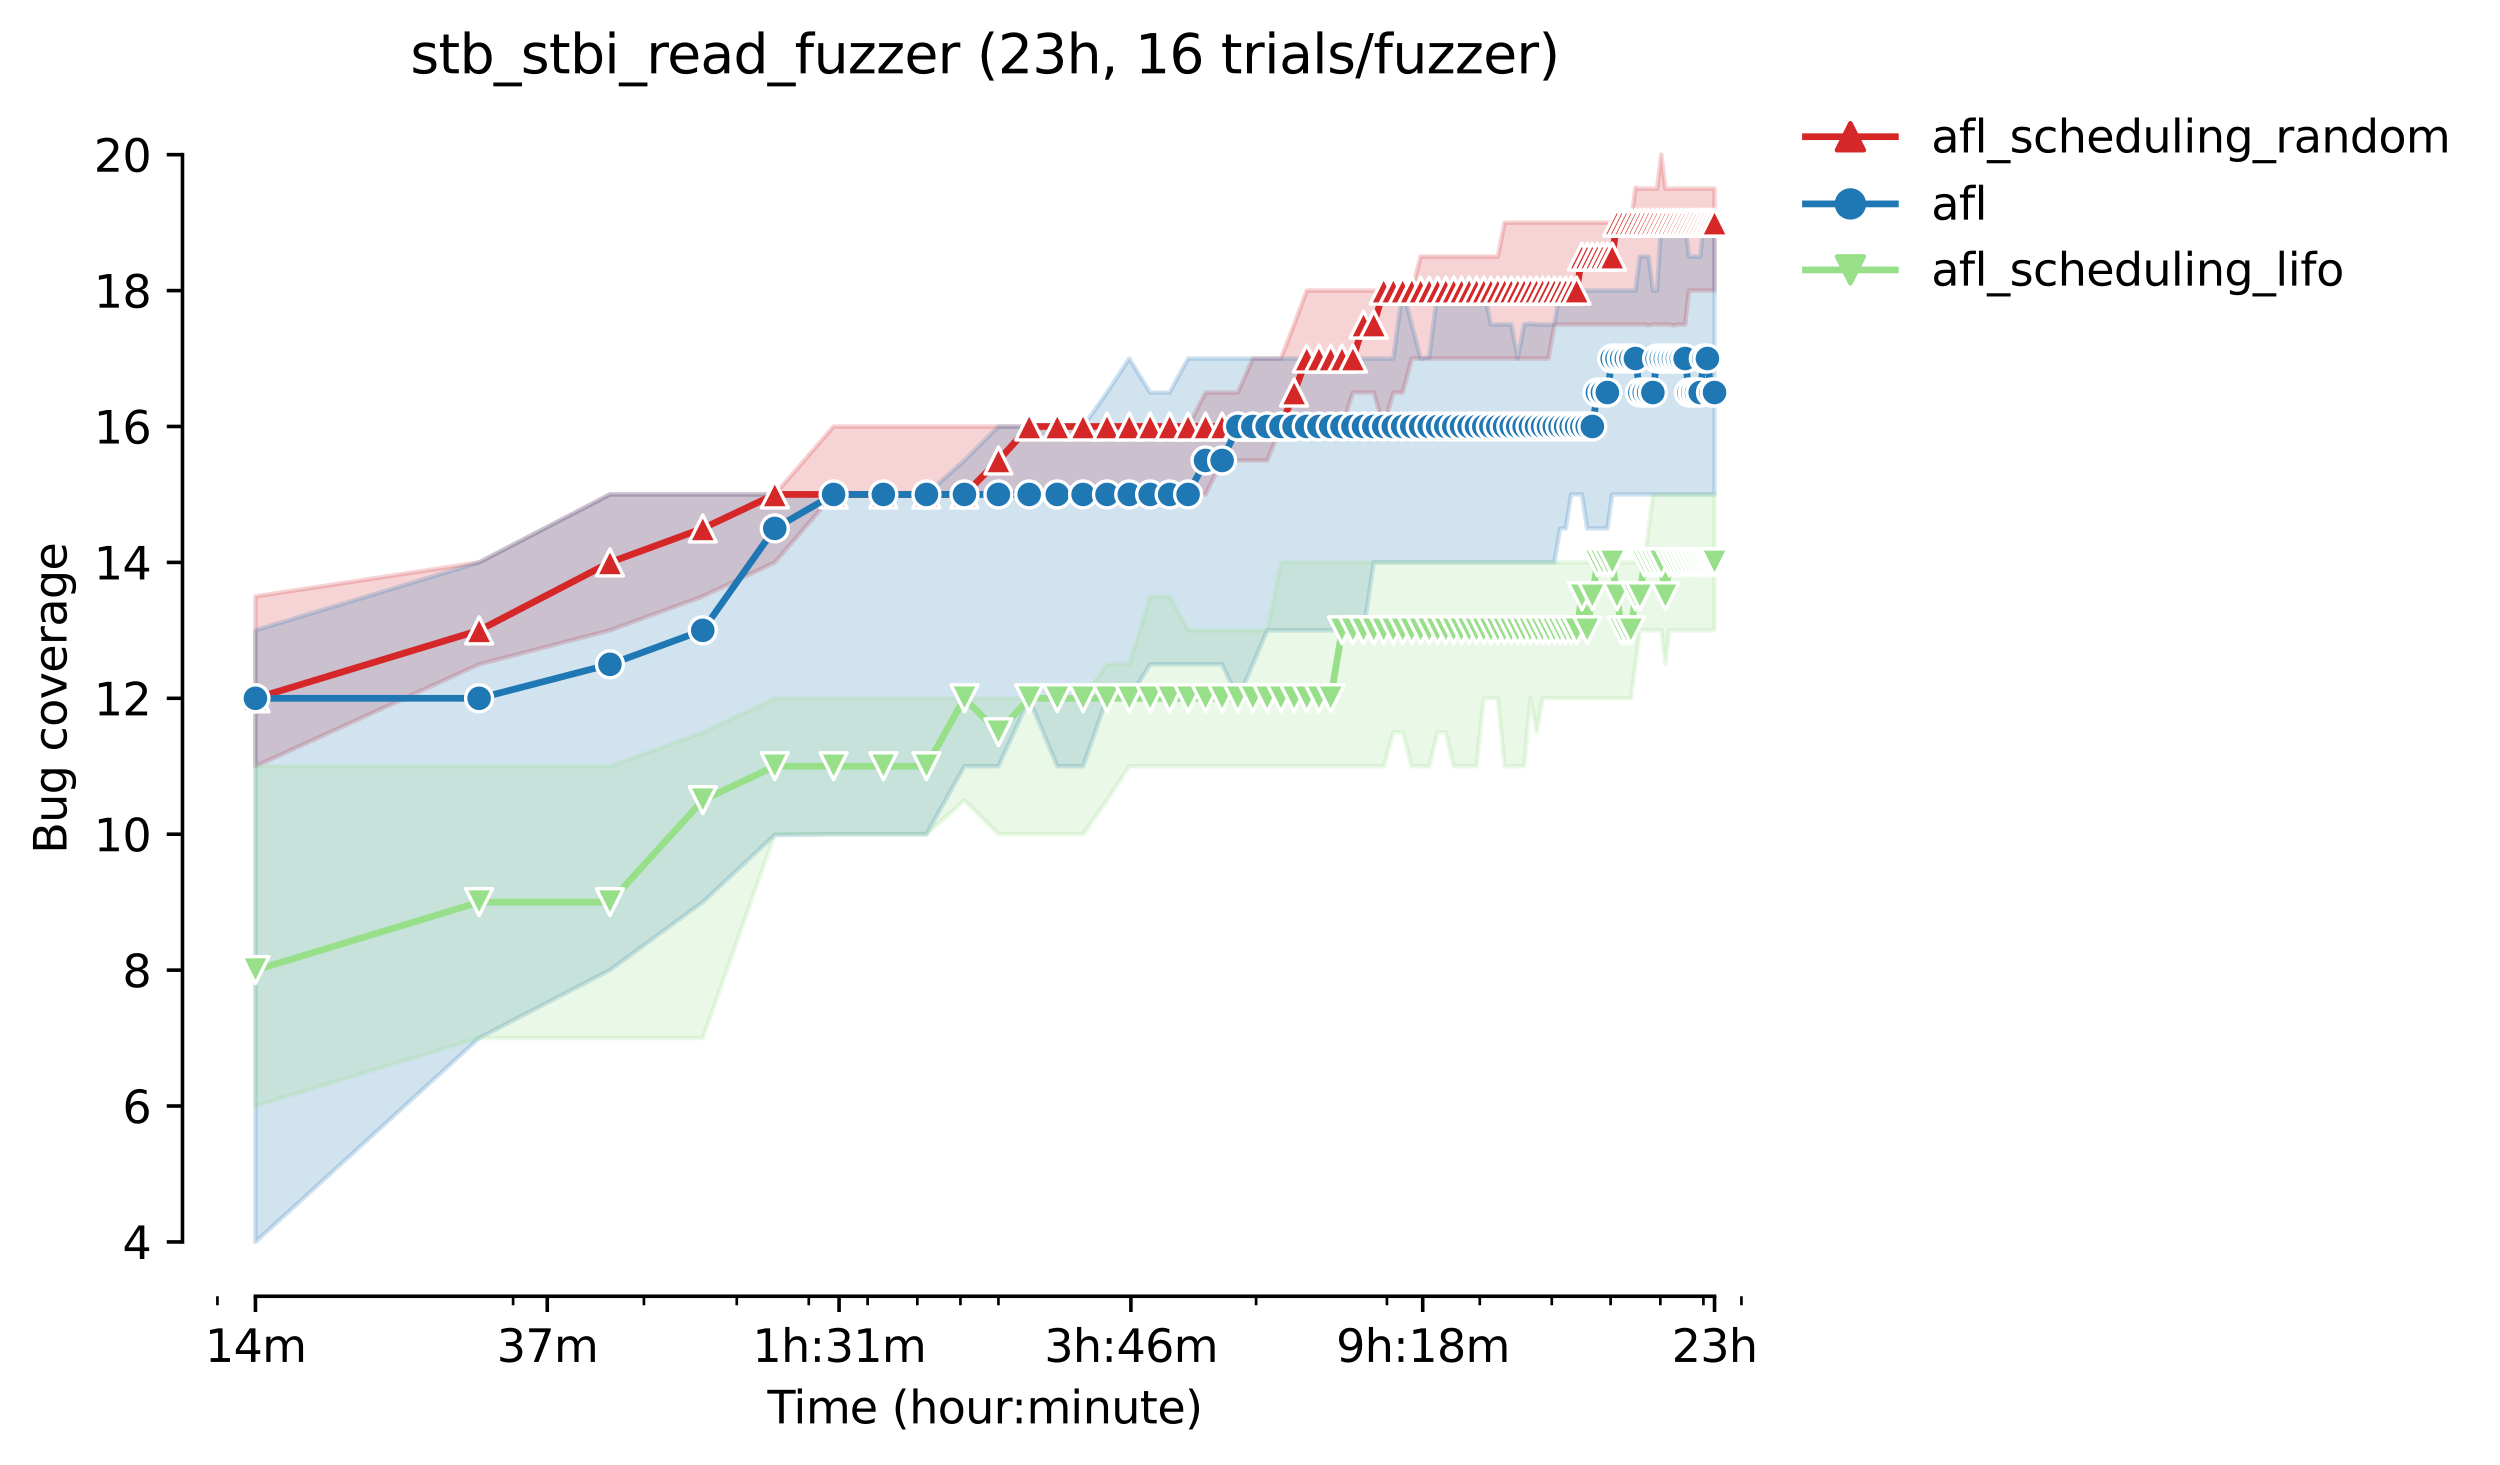 <?xml version="1.0" encoding="utf-8" standalone="no"?>
<!DOCTYPE svg PUBLIC "-//W3C//DTD SVG 1.1//EN"
  "http://www.w3.org/Graphics/SVG/1.1/DTD/svg11.dtd">
<svg height="325.986pt" version="1.1" viewBox="0 0 556.261 325.986" width="556.261pt" xmlns="http://www.w3.org/2000/svg" xmlns:xlink="http://www.w3.org/1999/xlink">
 <defs>
  <style type="text/css">*{stroke-linecap:butt;stroke-linejoin:round;}</style>
 </defs>
 <g id="figure_1">
  <g id="patch_1">
   <path d="M 0 325.986 
L 556.261 325.986 
L 556.261 0 
L 0 0 
z
" style="fill:#ffffff;"/>
  </g>
  <g id="axes_1">
   <g id="patch_2">
    <path d="M 40.603 288.43 
L 397.723 288.43 
L 397.723 22.318 
L 40.603 22.318 
z
" style="fill:#ffffff;"/>
   </g>
   <g id="PolyCollection_1">
    <defs>
     <path d="M 56.836 -193.292 
L 56.836 -155.492 
L 106.602 -178.172 
L 135.714 -185.732 
L 156.369 -193.292 
L 172.39 -200.852 
L 185.48 -215.972 
L 196.548 -215.972 
L 206.135 -215.972 
L 214.592 -215.972 
L 222.156 -215.972 
L 228.999 -215.972 
L 235.247 -215.972 
L 240.994 -215.972 
L 246.314 -215.972 
L 251.268 -215.972 
L 255.902 -215.972 
L 260.254 -215.972 
L 264.358 -215.972 
L 268.24 -215.972 
L 271.923 -223.532 
L 275.426 -223.532 
L 278.766 -223.532 
L 281.957 -223.532 
L 285.013 -231.092 
L 287.944 -231.092 
L 290.76 -231.092 
L 293.47 -231.092 
L 296.081 -231.092 
L 298.6 -231.092 
L 301.034 -238.652 
L 303.389 -238.652 
L 305.668 -238.652 
L 307.877 -231.092 
L 310.021 -238.652 
L 312.102 -238.652 
L 314.125 -246.212 
L 316.092 -246.212 
L 318.007 -246.212 
L 319.872 -246.212 
L 321.689 -246.212 
L 323.462 -246.212 
L 325.192 -246.212 
L 326.882 -246.212 
L 328.532 -246.212 
L 330.146 -246.212 
L 331.724 -246.212 
L 333.268 -246.212 
L 334.78 -246.212 
L 336.26 -246.212 
L 337.711 -246.212 
L 339.132 -246.212 
L 340.527 -246.212 
L 341.894 -246.212 
L 343.236 -246.212 
L 344.554 -246.212 
L 345.847 -253.772 
L 347.118 -253.772 
L 348.367 -253.772 
L 349.594 -253.772 
L 350.801 -253.772 
L 351.988 -253.772 
L 353.155 -253.772 
L 354.304 -253.772 
L 355.435 -253.772 
L 356.548 -253.772 
L 357.644 -253.772 
L 358.724 -253.772 
L 359.787 -253.772 
L 360.835 -253.772 
L 361.869 -253.772 
L 362.887 -253.772 
L 363.891 -253.772 
L 364.881 -253.772 
L 365.858 -253.772 
L 366.822 -253.583 
L 367.773 -253.772 
L 368.712 -253.772 
L 369.638 -253.772 
L 370.553 -253.772 
L 371.456 -253.772 
L 372.348 -253.583 
L 373.229 -253.772 
L 374.099 -253.772 
L 374.959 -253.772 
L 375.809 -261.332 
L 376.648 -261.332 
L 377.478 -261.332 
L 378.299 -261.332 
L 379.11 -261.332 
L 379.912 -261.332 
L 380.706 -261.332 
L 381.49 -261.332 
L 381.49 -284.012 
L 381.49 -284.012 
L 380.706 -284.012 
L 379.912 -284.012 
L 379.11 -284.012 
L 378.299 -284.012 
L 377.478 -284.012 
L 376.648 -284.012 
L 375.809 -284.012 
L 374.959 -284.012 
L 374.099 -284.012 
L 373.229 -284.012 
L 372.348 -284.012 
L 371.456 -284.012 
L 370.553 -284.012 
L 369.638 -291.572 
L 368.712 -284.012 
L 367.773 -284.012 
L 366.822 -284.012 
L 365.858 -284.012 
L 364.881 -284.012 
L 363.891 -284.201 
L 362.887 -276.452 
L 361.869 -276.452 
L 360.835 -276.452 
L 359.787 -276.452 
L 358.724 -276.452 
L 357.644 -276.452 
L 356.548 -276.452 
L 355.435 -276.452 
L 354.304 -276.452 
L 353.155 -276.452 
L 351.988 -276.452 
L 350.801 -276.452 
L 349.594 -276.452 
L 348.367 -276.452 
L 347.118 -276.452 
L 345.847 -276.452 
L 344.554 -276.452 
L 343.236 -276.452 
L 341.894 -276.452 
L 340.527 -276.452 
L 339.132 -276.452 
L 337.711 -276.452 
L 336.26 -276.452 
L 334.78 -276.452 
L 333.268 -268.892 
L 331.724 -268.892 
L 330.146 -268.892 
L 328.532 -268.892 
L 326.882 -268.892 
L 325.192 -268.892 
L 323.462 -268.892 
L 321.689 -268.892 
L 319.872 -268.892 
L 318.007 -268.892 
L 316.092 -268.892 
L 314.125 -261.332 
L 312.102 -261.332 
L 310.021 -261.332 
L 307.877 -261.332 
L 305.668 -261.332 
L 303.389 -261.332 
L 301.034 -261.332 
L 298.6 -261.332 
L 296.081 -261.332 
L 293.47 -261.332 
L 290.76 -261.332 
L 287.944 -253.772 
L 285.013 -246.212 
L 281.957 -246.212 
L 278.766 -246.212 
L 275.426 -238.652 
L 271.923 -238.652 
L 268.24 -238.652 
L 264.358 -231.092 
L 260.254 -231.092 
L 255.902 -231.092 
L 251.268 -231.092 
L 246.314 -231.092 
L 240.994 -231.092 
L 235.247 -231.092 
L 228.999 -231.092 
L 222.156 -231.092 
L 214.592 -231.092 
L 206.135 -231.092 
L 196.548 -231.092 
L 185.48 -231.092 
L 172.39 -215.972 
L 156.369 -215.972 
L 135.714 -215.972 
L 106.602 -200.852 
L 56.836 -193.292 
z
" id="md78c4be34a" style="stroke:#d62728;stroke-opacity:0.2;"/>
    </defs>
    <g clip-path="url(#pedf9f1edc4)">
     <use style="fill:#d62728;fill-opacity:0.2;stroke:#d62728;stroke-opacity:0.2;" x="0" xlink:href="#md78c4be34a" y="325.986"/>
    </g>
   </g>
   <g id="PolyCollection_2">
    <defs>
     <path d="M 56.836 -185.732 
L 56.836 -49.652 
L 106.602 -95.012 
L 135.714 -110.132 
L 156.369 -125.252 
L 172.39 -140.183 
L 185.48 -140.372 
L 196.548 -140.372 
L 206.135 -140.372 
L 214.592 -155.492 
L 222.156 -155.492 
L 228.999 -170.423 
L 235.247 -155.492 
L 240.994 -155.492 
L 246.314 -170.612 
L 251.268 -170.612 
L 255.902 -178.172 
L 260.254 -178.172 
L 264.358 -178.172 
L 268.24 -178.172 
L 271.923 -178.172 
L 275.426 -170.612 
L 278.766 -178.172 
L 281.957 -185.732 
L 285.013 -185.732 
L 287.944 -185.732 
L 290.76 -185.732 
L 293.47 -185.732 
L 296.081 -185.732 
L 298.6 -185.732 
L 301.034 -185.732 
L 303.389 -185.732 
L 305.668 -200.852 
L 307.877 -200.852 
L 310.021 -200.852 
L 312.102 -200.852 
L 314.125 -200.852 
L 316.092 -200.852 
L 318.007 -200.852 
L 319.872 -200.852 
L 321.689 -200.852 
L 323.462 -200.852 
L 325.192 -200.852 
L 326.882 -200.852 
L 328.532 -200.852 
L 330.146 -200.852 
L 331.724 -200.852 
L 333.268 -200.852 
L 334.78 -200.852 
L 336.26 -200.852 
L 337.711 -200.852 
L 339.132 -200.852 
L 340.527 -200.852 
L 341.894 -200.852 
L 343.236 -200.852 
L 344.554 -200.852 
L 345.847 -200.852 
L 347.118 -208.412 
L 348.367 -208.412 
L 349.594 -215.972 
L 350.801 -215.972 
L 351.988 -215.972 
L 353.155 -208.412 
L 354.304 -208.412 
L 355.435 -208.412 
L 356.548 -208.412 
L 357.644 -208.412 
L 358.724 -215.972 
L 359.787 -215.972 
L 360.835 -215.972 
L 361.869 -215.972 
L 362.887 -215.972 
L 363.891 -215.972 
L 364.881 -215.972 
L 365.858 -215.972 
L 366.822 -215.972 
L 367.773 -215.972 
L 368.712 -215.972 
L 369.638 -215.972 
L 370.553 -215.972 
L 371.456 -215.972 
L 372.348 -215.972 
L 373.229 -215.972 
L 374.099 -215.972 
L 374.959 -215.972 
L 375.809 -215.972 
L 376.648 -215.972 
L 377.478 -215.972 
L 378.299 -215.972 
L 379.11 -215.972 
L 379.912 -215.972 
L 380.706 -215.972 
L 381.49 -215.972 
L 381.49 -276.452 
L 381.49 -276.452 
L 380.706 -276.452 
L 379.912 -276.452 
L 379.11 -276.452 
L 378.299 -268.892 
L 377.478 -268.892 
L 376.648 -268.892 
L 375.809 -268.892 
L 374.959 -276.452 
L 374.099 -276.452 
L 373.229 -276.452 
L 372.348 -276.452 
L 371.456 -276.452 
L 370.553 -276.452 
L 369.638 -276.452 
L 368.712 -261.332 
L 367.773 -261.332 
L 366.822 -268.892 
L 365.858 -268.892 
L 364.881 -268.892 
L 363.891 -261.332 
L 362.887 -261.332 
L 361.869 -261.332 
L 360.835 -261.332 
L 359.787 -261.332 
L 358.724 -261.332 
L 357.644 -261.332 
L 356.548 -261.332 
L 355.435 -261.332 
L 354.304 -261.332 
L 353.155 -261.332 
L 351.988 -261.332 
L 350.801 -261.332 
L 349.594 -261.332 
L 348.367 -261.332 
L 347.118 -261.332 
L 345.847 -253.772 
L 344.554 -253.772 
L 343.236 -253.772 
L 341.894 -253.772 
L 340.527 -253.961 
L 339.132 -253.772 
L 337.711 -246.212 
L 336.26 -253.772 
L 334.78 -253.772 
L 333.268 -253.772 
L 331.724 -253.772 
L 330.146 -261.332 
L 328.532 -261.332 
L 326.882 -261.332 
L 325.192 -261.332 
L 323.462 -261.332 
L 321.689 -261.332 
L 319.872 -261.332 
L 318.007 -246.401 
L 316.092 -246.212 
L 314.125 -253.772 
L 312.102 -261.332 
L 310.021 -246.212 
L 307.877 -246.212 
L 305.668 -246.212 
L 303.389 -246.212 
L 301.034 -246.212 
L 298.6 -246.212 
L 296.081 -246.212 
L 293.47 -246.212 
L 290.76 -246.212 
L 287.944 -246.212 
L 285.013 -246.212 
L 281.957 -246.212 
L 278.766 -246.212 
L 275.426 -246.212 
L 271.923 -246.212 
L 268.24 -246.212 
L 264.358 -246.212 
L 260.254 -238.652 
L 255.902 -238.652 
L 251.268 -246.212 
L 246.314 -238.652 
L 240.994 -231.092 
L 235.247 -231.092 
L 228.999 -231.092 
L 222.156 -231.092 
L 214.592 -223.532 
L 206.135 -215.972 
L 196.548 -215.972 
L 185.48 -215.972 
L 172.39 -215.972 
L 156.369 -215.972 
L 135.714 -215.972 
L 106.602 -200.852 
L 56.836 -185.732 
z
" id="me13ebca046" style="stroke:#1f77b4;stroke-opacity:0.2;"/>
    </defs>
    <g clip-path="url(#pedf9f1edc4)">
     <use style="fill:#1f77b4;fill-opacity:0.2;stroke:#1f77b4;stroke-opacity:0.2;" x="0" xlink:href="#me13ebca046" y="325.986"/>
    </g>
   </g>
   <g id="PolyCollection_3">
    <defs>
     <path d="M 56.836 -155.492 
L 56.836 -79.892 
L 106.602 -95.012 
L 135.714 -95.012 
L 156.369 -95.012 
L 172.39 -140.372 
L 185.48 -140.372 
L 196.548 -140.372 
L 206.135 -140.372 
L 214.592 -147.932 
L 222.156 -140.372 
L 228.999 -140.372 
L 235.247 -140.372 
L 240.994 -140.372 
L 246.314 -147.932 
L 251.268 -155.492 
L 255.902 -155.492 
L 260.254 -155.492 
L 264.358 -155.492 
L 268.24 -155.492 
L 271.923 -155.492 
L 275.426 -155.492 
L 278.766 -155.492 
L 281.957 -155.492 
L 285.013 -155.492 
L 287.944 -155.492 
L 290.76 -155.492 
L 293.47 -155.492 
L 296.081 -155.492 
L 298.6 -155.492 
L 301.034 -155.492 
L 303.389 -155.492 
L 305.668 -155.492 
L 307.877 -155.492 
L 310.021 -163.052 
L 312.102 -163.052 
L 314.125 -155.492 
L 316.092 -155.492 
L 318.007 -155.492 
L 319.872 -163.052 
L 321.689 -163.052 
L 323.462 -155.492 
L 325.192 -155.492 
L 326.882 -155.492 
L 328.532 -155.492 
L 330.146 -170.612 
L 331.724 -170.612 
L 333.268 -170.612 
L 334.78 -155.492 
L 336.26 -155.492 
L 337.711 -155.492 
L 339.132 -155.492 
L 340.527 -170.612 
L 341.894 -163.052 
L 343.236 -170.612 
L 344.554 -170.612 
L 345.847 -170.612 
L 347.118 -170.612 
L 348.367 -170.612 
L 349.594 -170.612 
L 350.801 -170.612 
L 351.988 -170.612 
L 353.155 -170.612 
L 354.304 -170.612 
L 355.435 -170.612 
L 356.548 -170.612 
L 357.644 -170.612 
L 358.724 -170.612 
L 359.787 -170.612 
L 360.835 -170.612 
L 361.869 -170.612 
L 362.887 -170.612 
L 363.891 -178.172 
L 364.881 -185.732 
L 365.858 -185.732 
L 366.822 -185.732 
L 367.773 -185.732 
L 368.712 -185.732 
L 369.638 -185.732 
L 370.553 -178.172 
L 371.456 -185.732 
L 372.348 -185.732 
L 373.229 -185.732 
L 374.099 -185.732 
L 374.959 -185.732 
L 375.809 -185.732 
L 376.648 -185.732 
L 377.478 -185.732 
L 378.299 -185.732 
L 379.11 -185.732 
L 379.912 -185.732 
L 380.706 -185.732 
L 381.49 -185.732 
L 381.49 -215.972 
L 381.49 -215.972 
L 380.706 -215.972 
L 379.912 -215.972 
L 379.11 -215.972 
L 378.299 -215.972 
L 377.478 -215.972 
L 376.648 -215.972 
L 375.809 -215.972 
L 374.959 -215.972 
L 374.099 -215.972 
L 373.229 -215.972 
L 372.348 -215.972 
L 371.456 -215.972 
L 370.553 -215.972 
L 369.638 -215.972 
L 368.712 -215.972 
L 367.773 -215.972 
L 366.822 -208.412 
L 365.858 -200.852 
L 364.881 -200.852 
L 363.891 -200.852 
L 362.887 -200.852 
L 361.869 -200.852 
L 360.835 -200.852 
L 359.787 -200.852 
L 358.724 -200.852 
L 357.644 -200.852 
L 356.548 -200.852 
L 355.435 -200.852 
L 354.304 -200.852 
L 353.155 -200.852 
L 351.988 -200.852 
L 350.801 -200.852 
L 349.594 -200.852 
L 348.367 -200.852 
L 347.118 -200.852 
L 345.847 -200.852 
L 344.554 -200.852 
L 343.236 -200.852 
L 341.894 -200.852 
L 340.527 -200.852 
L 339.132 -200.852 
L 337.711 -200.852 
L 336.26 -200.852 
L 334.78 -200.852 
L 333.268 -200.852 
L 331.724 -200.852 
L 330.146 -200.852 
L 328.532 -200.852 
L 326.882 -200.852 
L 325.192 -200.852 
L 323.462 -200.852 
L 321.689 -200.852 
L 319.872 -200.852 
L 318.007 -200.852 
L 316.092 -200.852 
L 314.125 -200.852 
L 312.102 -200.852 
L 310.021 -200.852 
L 307.877 -200.852 
L 305.668 -200.852 
L 303.389 -200.852 
L 301.034 -200.852 
L 298.6 -200.852 
L 296.081 -200.852 
L 293.47 -200.852 
L 290.76 -200.852 
L 287.944 -200.852 
L 285.013 -200.852 
L 281.957 -185.732 
L 278.766 -185.732 
L 275.426 -185.732 
L 271.923 -185.732 
L 268.24 -185.732 
L 264.358 -185.732 
L 260.254 -193.292 
L 255.902 -193.292 
L 251.268 -178.172 
L 246.314 -178.172 
L 240.994 -170.612 
L 235.247 -170.612 
L 228.999 -170.612 
L 222.156 -170.612 
L 214.592 -170.612 
L 206.135 -170.612 
L 196.548 -170.612 
L 185.48 -170.612 
L 172.39 -170.612 
L 156.369 -163.052 
L 135.714 -155.492 
L 106.602 -155.492 
L 56.836 -155.492 
z
" id="m6d50b5603b" style="stroke:#98df8a;stroke-opacity:0.2;"/>
    </defs>
    <g clip-path="url(#pedf9f1edc4)">
     <use style="fill:#98df8a;fill-opacity:0.2;stroke:#98df8a;stroke-opacity:0.2;" x="0" xlink:href="#m6d50b5603b" y="325.986"/>
    </g>
   </g>
   <g id="matplotlib.axis_1">
    <g id="xtick_1">
     <g id="line2d_1">
      <defs>
       <path d="M 0 0 
L 0 3.5 
" id="m765cfd18bc" style="stroke:#000000;stroke-width:0.8;"/>
      </defs>
      <g>
       <use style="stroke:#000000;stroke-width:0.8;" x="56.836" xlink:href="#m765cfd18bc" y="288.43"/>
      </g>
     </g>
     <g id="text_1">
      <!-- 14m -->
      <g transform="translate(45.603 303.029)scale(0.1 -0.1)">
       <defs>
        <path d="M 794 531 
L 1825 531 
L 1825 4091 
L 703 3866 
L 703 4441 
L 1819 4666 
L 2450 4666 
L 2450 531 
L 3481 531 
L 3481 0 
L 794 0 
L 794 531 
z
" id="DejaVuSans-31" transform="scale(0.016)"/>
        <path d="M 2419 4116 
L 825 1625 
L 2419 1625 
L 2419 4116 
z
M 2253 4666 
L 3047 4666 
L 3047 1625 
L 3713 1625 
L 3713 1100 
L 3047 1100 
L 3047 0 
L 2419 0 
L 2419 1100 
L 313 1100 
L 313 1709 
L 2253 4666 
z
" id="DejaVuSans-34" transform="scale(0.016)"/>
        <path d="M 3328 2828 
Q 3544 3216 3844 3400 
Q 4144 3584 4550 3584 
Q 5097 3584 5394 3201 
Q 5691 2819 5691 2113 
L 5691 0 
L 5113 0 
L 5113 2094 
Q 5113 2597 4934 2840 
Q 4756 3084 4391 3084 
Q 3944 3084 3684 2787 
Q 3425 2491 3425 1978 
L 3425 0 
L 2847 0 
L 2847 2094 
Q 2847 2600 2669 2842 
Q 2491 3084 2119 3084 
Q 1678 3084 1418 2786 
Q 1159 2488 1159 1978 
L 1159 0 
L 581 0 
L 581 3500 
L 1159 3500 
L 1159 2956 
Q 1356 3278 1631 3431 
Q 1906 3584 2284 3584 
Q 2666 3584 2933 3390 
Q 3200 3197 3328 2828 
z
" id="DejaVuSans-6d" transform="scale(0.016)"/>
       </defs>
       <use xlink:href="#DejaVuSans-31"/>
       <use x="63.623" xlink:href="#DejaVuSans-34"/>
       <use x="127.246" xlink:href="#DejaVuSans-6d"/>
      </g>
     </g>
    </g>
    <g id="xtick_2">
     <g id="line2d_2">
      <g>
       <use style="stroke:#000000;stroke-width:0.8;" x="121.767" xlink:href="#m765cfd18bc" y="288.43"/>
      </g>
     </g>
     <g id="text_2">
      <!-- 37m -->
      <g transform="translate(110.534 303.029)scale(0.1 -0.1)">
       <defs>
        <path d="M 2597 2516 
Q 3050 2419 3304 2112 
Q 3559 1806 3559 1356 
Q 3559 666 3084 287 
Q 2609 -91 1734 -91 
Q 1441 -91 1130 -33 
Q 819 25 488 141 
L 488 750 
Q 750 597 1062 519 
Q 1375 441 1716 441 
Q 2309 441 2620 675 
Q 2931 909 2931 1356 
Q 2931 1769 2642 2001 
Q 2353 2234 1838 2234 
L 1294 2234 
L 1294 2753 
L 1863 2753 
Q 2328 2753 2575 2939 
Q 2822 3125 2822 3475 
Q 2822 3834 2567 4026 
Q 2313 4219 1838 4219 
Q 1578 4219 1281 4162 
Q 984 4106 628 3988 
L 628 4550 
Q 988 4650 1302 4700 
Q 1616 4750 1894 4750 
Q 2613 4750 3031 4423 
Q 3450 4097 3450 3541 
Q 3450 3153 3228 2886 
Q 3006 2619 2597 2516 
z
" id="DejaVuSans-33" transform="scale(0.016)"/>
        <path d="M 525 4666 
L 3525 4666 
L 3525 4397 
L 1831 0 
L 1172 0 
L 2766 4134 
L 525 4134 
L 525 4666 
z
" id="DejaVuSans-37" transform="scale(0.016)"/>
       </defs>
       <use xlink:href="#DejaVuSans-33"/>
       <use x="63.623" xlink:href="#DejaVuSans-37"/>
       <use x="127.246" xlink:href="#DejaVuSans-6d"/>
      </g>
     </g>
    </g>
    <g id="xtick_3">
     <g id="line2d_3">
      <g>
       <use style="stroke:#000000;stroke-width:0.8;" x="186.698" xlink:href="#m765cfd18bc" y="288.43"/>
      </g>
     </g>
     <g id="text_3">
      <!-- 1h:31m -->
      <g transform="translate(167.431 303.029)scale(0.1 -0.1)">
       <defs>
        <path d="M 3513 2113 
L 3513 0 
L 2938 0 
L 2938 2094 
Q 2938 2591 2744 2837 
Q 2550 3084 2163 3084 
Q 1697 3084 1428 2787 
Q 1159 2491 1159 1978 
L 1159 0 
L 581 0 
L 581 4863 
L 1159 4863 
L 1159 2956 
Q 1366 3272 1645 3428 
Q 1925 3584 2291 3584 
Q 2894 3584 3203 3211 
Q 3513 2838 3513 2113 
z
" id="DejaVuSans-68" transform="scale(0.016)"/>
        <path d="M 750 794 
L 1409 794 
L 1409 0 
L 750 0 
L 750 794 
z
M 750 3309 
L 1409 3309 
L 1409 2516 
L 750 2516 
L 750 3309 
z
" id="DejaVuSans-3a" transform="scale(0.016)"/>
       </defs>
       <use xlink:href="#DejaVuSans-31"/>
       <use x="63.623" xlink:href="#DejaVuSans-68"/>
       <use x="127.002" xlink:href="#DejaVuSans-3a"/>
       <use x="160.693" xlink:href="#DejaVuSans-33"/>
       <use x="224.316" xlink:href="#DejaVuSans-31"/>
       <use x="287.939" xlink:href="#DejaVuSans-6d"/>
      </g>
     </g>
    </g>
    <g id="xtick_4">
     <g id="line2d_4">
      <g>
       <use style="stroke:#000000;stroke-width:0.8;" x="251.629" xlink:href="#m765cfd18bc" y="288.43"/>
      </g>
     </g>
     <g id="text_4">
      <!-- 3h:46m -->
      <g transform="translate(232.362 303.029)scale(0.1 -0.1)">
       <defs>
        <path d="M 2113 2584 
Q 1688 2584 1439 2293 
Q 1191 2003 1191 1497 
Q 1191 994 1439 701 
Q 1688 409 2113 409 
Q 2538 409 2786 701 
Q 3034 994 3034 1497 
Q 3034 2003 2786 2293 
Q 2538 2584 2113 2584 
z
M 3366 4563 
L 3366 3988 
Q 3128 4100 2886 4159 
Q 2644 4219 2406 4219 
Q 1781 4219 1451 3797 
Q 1122 3375 1075 2522 
Q 1259 2794 1537 2939 
Q 1816 3084 2150 3084 
Q 2853 3084 3261 2657 
Q 3669 2231 3669 1497 
Q 3669 778 3244 343 
Q 2819 -91 2113 -91 
Q 1303 -91 875 529 
Q 447 1150 447 2328 
Q 447 3434 972 4092 
Q 1497 4750 2381 4750 
Q 2619 4750 2861 4703 
Q 3103 4656 3366 4563 
z
" id="DejaVuSans-36" transform="scale(0.016)"/>
       </defs>
       <use xlink:href="#DejaVuSans-33"/>
       <use x="63.623" xlink:href="#DejaVuSans-68"/>
       <use x="127.002" xlink:href="#DejaVuSans-3a"/>
       <use x="160.693" xlink:href="#DejaVuSans-34"/>
       <use x="224.316" xlink:href="#DejaVuSans-36"/>
       <use x="287.939" xlink:href="#DejaVuSans-6d"/>
      </g>
     </g>
    </g>
    <g id="xtick_5">
     <g id="line2d_5">
      <g>
       <use style="stroke:#000000;stroke-width:0.8;" x="316.56" xlink:href="#m765cfd18bc" y="288.43"/>
      </g>
     </g>
     <g id="text_5">
      <!-- 9h:18m -->
      <g transform="translate(297.293 303.029)scale(0.1 -0.1)">
       <defs>
        <path d="M 703 97 
L 703 672 
Q 941 559 1184 500 
Q 1428 441 1663 441 
Q 2288 441 2617 861 
Q 2947 1281 2994 2138 
Q 2813 1869 2534 1725 
Q 2256 1581 1919 1581 
Q 1219 1581 811 2004 
Q 403 2428 403 3163 
Q 403 3881 828 4315 
Q 1253 4750 1959 4750 
Q 2769 4750 3195 4129 
Q 3622 3509 3622 2328 
Q 3622 1225 3098 567 
Q 2575 -91 1691 -91 
Q 1453 -91 1209 -44 
Q 966 3 703 97 
z
M 1959 2075 
Q 2384 2075 2632 2365 
Q 2881 2656 2881 3163 
Q 2881 3666 2632 3958 
Q 2384 4250 1959 4250 
Q 1534 4250 1286 3958 
Q 1038 3666 1038 3163 
Q 1038 2656 1286 2365 
Q 1534 2075 1959 2075 
z
" id="DejaVuSans-39" transform="scale(0.016)"/>
        <path d="M 2034 2216 
Q 1584 2216 1326 1975 
Q 1069 1734 1069 1313 
Q 1069 891 1326 650 
Q 1584 409 2034 409 
Q 2484 409 2743 651 
Q 3003 894 3003 1313 
Q 3003 1734 2745 1975 
Q 2488 2216 2034 2216 
z
M 1403 2484 
Q 997 2584 770 2862 
Q 544 3141 544 3541 
Q 544 4100 942 4425 
Q 1341 4750 2034 4750 
Q 2731 4750 3128 4425 
Q 3525 4100 3525 3541 
Q 3525 3141 3298 2862 
Q 3072 2584 2669 2484 
Q 3125 2378 3379 2068 
Q 3634 1759 3634 1313 
Q 3634 634 3220 271 
Q 2806 -91 2034 -91 
Q 1263 -91 848 271 
Q 434 634 434 1313 
Q 434 1759 690 2068 
Q 947 2378 1403 2484 
z
M 1172 3481 
Q 1172 3119 1398 2916 
Q 1625 2713 2034 2713 
Q 2441 2713 2670 2916 
Q 2900 3119 2900 3481 
Q 2900 3844 2670 4047 
Q 2441 4250 2034 4250 
Q 1625 4250 1398 4047 
Q 1172 3844 1172 3481 
z
" id="DejaVuSans-38" transform="scale(0.016)"/>
       </defs>
       <use xlink:href="#DejaVuSans-39"/>
       <use x="63.623" xlink:href="#DejaVuSans-68"/>
       <use x="127.002" xlink:href="#DejaVuSans-3a"/>
       <use x="160.693" xlink:href="#DejaVuSans-31"/>
       <use x="224.316" xlink:href="#DejaVuSans-38"/>
       <use x="287.939" xlink:href="#DejaVuSans-6d"/>
      </g>
     </g>
    </g>
    <g id="xtick_6">
     <g id="line2d_6">
      <g>
       <use style="stroke:#000000;stroke-width:0.8;" x="381.491" xlink:href="#m765cfd18bc" y="288.43"/>
      </g>
     </g>
     <g id="text_6">
      <!-- 23h -->
      <g transform="translate(371.96 303.029)scale(0.1 -0.1)">
       <defs>
        <path d="M 1228 531 
L 3431 531 
L 3431 0 
L 469 0 
L 469 531 
Q 828 903 1448 1529 
Q 2069 2156 2228 2338 
Q 2531 2678 2651 2914 
Q 2772 3150 2772 3378 
Q 2772 3750 2511 3984 
Q 2250 4219 1831 4219 
Q 1534 4219 1204 4116 
Q 875 4013 500 3803 
L 500 4441 
Q 881 4594 1212 4672 
Q 1544 4750 1819 4750 
Q 2544 4750 2975 4387 
Q 3406 4025 3406 3419 
Q 3406 3131 3298 2873 
Q 3191 2616 2906 2266 
Q 2828 2175 2409 1742 
Q 1991 1309 1228 531 
z
" id="DejaVuSans-32" transform="scale(0.016)"/>
       </defs>
       <use xlink:href="#DejaVuSans-32"/>
       <use x="63.623" xlink:href="#DejaVuSans-33"/>
       <use x="127.246" xlink:href="#DejaVuSans-68"/>
      </g>
     </g>
    </g>
    <g id="xtick_7">
     <g id="line2d_7">
      <defs>
       <path d="M 0 0 
L 0 2 
" id="md9a45d89c1" style="stroke:#000000;stroke-width:0.6;"/>
      </defs>
      <g>
       <use style="stroke:#000000;stroke-width:0.6;" x="48.379" xlink:href="#md9a45d89c1" y="288.43"/>
      </g>
     </g>
    </g>
    <g id="xtick_8">
     <g id="line2d_8">
      <g>
       <use style="stroke:#000000;stroke-width:0.6;" x="114.167" xlink:href="#md9a45d89c1" y="288.43"/>
      </g>
     </g>
    </g>
    <g id="xtick_9">
     <g id="line2d_9">
      <g>
       <use style="stroke:#000000;stroke-width:0.6;" x="143.278" xlink:href="#md9a45d89c1" y="288.43"/>
      </g>
     </g>
    </g>
    <g id="xtick_10">
     <g id="line2d_10">
      <g>
       <use style="stroke:#000000;stroke-width:0.6;" x="163.933" xlink:href="#md9a45d89c1" y="288.43"/>
      </g>
     </g>
    </g>
    <g id="xtick_11">
     <g id="line2d_11">
      <g>
       <use style="stroke:#000000;stroke-width:0.6;" x="179.955" xlink:href="#md9a45d89c1" y="288.43"/>
      </g>
     </g>
    </g>
    <g id="xtick_12">
     <g id="line2d_12">
      <g>
       <use style="stroke:#000000;stroke-width:0.6;" x="193.045" xlink:href="#md9a45d89c1" y="288.43"/>
      </g>
     </g>
    </g>
    <g id="xtick_13">
     <g id="line2d_13">
      <g>
       <use style="stroke:#000000;stroke-width:0.6;" x="204.113" xlink:href="#md9a45d89c1" y="288.43"/>
      </g>
     </g>
    </g>
    <g id="xtick_14">
     <g id="line2d_14">
      <g>
       <use style="stroke:#000000;stroke-width:0.6;" x="213.7" xlink:href="#md9a45d89c1" y="288.43"/>
      </g>
     </g>
    </g>
    <g id="xtick_15">
     <g id="line2d_15">
      <g>
       <use style="stroke:#000000;stroke-width:0.6;" x="222.156" xlink:href="#md9a45d89c1" y="288.43"/>
      </g>
     </g>
    </g>
    <g id="xtick_16">
     <g id="line2d_16">
      <g>
       <use style="stroke:#000000;stroke-width:0.6;" x="279.488" xlink:href="#md9a45d89c1" y="288.43"/>
      </g>
     </g>
    </g>
    <g id="xtick_17">
     <g id="line2d_17">
      <g>
       <use style="stroke:#000000;stroke-width:0.6;" x="308.599" xlink:href="#md9a45d89c1" y="288.43"/>
      </g>
     </g>
    </g>
    <g id="xtick_18">
     <g id="line2d_18">
      <g>
       <use style="stroke:#000000;stroke-width:0.6;" x="329.254" xlink:href="#md9a45d89c1" y="288.43"/>
      </g>
     </g>
    </g>
    <g id="xtick_19">
     <g id="line2d_19">
      <g>
       <use style="stroke:#000000;stroke-width:0.6;" x="345.275" xlink:href="#md9a45d89c1" y="288.43"/>
      </g>
     </g>
    </g>
    <g id="xtick_20">
     <g id="line2d_20">
      <g>
       <use style="stroke:#000000;stroke-width:0.6;" x="358.366" xlink:href="#md9a45d89c1" y="288.43"/>
      </g>
     </g>
    </g>
    <g id="xtick_21">
     <g id="line2d_21">
      <g>
       <use style="stroke:#000000;stroke-width:0.6;" x="369.433" xlink:href="#md9a45d89c1" y="288.43"/>
      </g>
     </g>
    </g>
    <g id="xtick_22">
     <g id="line2d_22">
      <g>
       <use style="stroke:#000000;stroke-width:0.6;" x="379.02" xlink:href="#md9a45d89c1" y="288.43"/>
      </g>
     </g>
    </g>
    <g id="xtick_23">
     <g id="line2d_23">
      <g>
       <use style="stroke:#000000;stroke-width:0.6;" x="387.477" xlink:href="#md9a45d89c1" y="288.43"/>
      </g>
     </g>
    </g>
    <g id="text_7">
     <!-- Time (hour:minute) -->
     <g transform="translate(170.756 316.707)scale(0.1 -0.1)">
      <defs>
       <path d="M -19 4666 
L 3928 4666 
L 3928 4134 
L 2272 4134 
L 2272 0 
L 1638 0 
L 1638 4134 
L -19 4134 
L -19 4666 
z
" id="DejaVuSans-54" transform="scale(0.016)"/>
       <path d="M 603 3500 
L 1178 3500 
L 1178 0 
L 603 0 
L 603 3500 
z
M 603 4863 
L 1178 4863 
L 1178 4134 
L 603 4134 
L 603 4863 
z
" id="DejaVuSans-69" transform="scale(0.016)"/>
       <path d="M 3597 1894 
L 3597 1613 
L 953 1613 
Q 991 1019 1311 708 
Q 1631 397 2203 397 
Q 2534 397 2845 478 
Q 3156 559 3463 722 
L 3463 178 
Q 3153 47 2828 -22 
Q 2503 -91 2169 -91 
Q 1331 -91 842 396 
Q 353 884 353 1716 
Q 353 2575 817 3079 
Q 1281 3584 2069 3584 
Q 2775 3584 3186 3129 
Q 3597 2675 3597 1894 
z
M 3022 2063 
Q 3016 2534 2758 2815 
Q 2500 3097 2075 3097 
Q 1594 3097 1305 2825 
Q 1016 2553 972 2059 
L 3022 2063 
z
" id="DejaVuSans-65" transform="scale(0.016)"/>
       <path id="DejaVuSans-20" transform="scale(0.016)"/>
       <path d="M 1984 4856 
Q 1566 4138 1362 3434 
Q 1159 2731 1159 2009 
Q 1159 1288 1364 580 
Q 1569 -128 1984 -844 
L 1484 -844 
Q 1016 -109 783 600 
Q 550 1309 550 2009 
Q 550 2706 781 3412 
Q 1013 4119 1484 4856 
L 1984 4856 
z
" id="DejaVuSans-28" transform="scale(0.016)"/>
       <path d="M 1959 3097 
Q 1497 3097 1228 2736 
Q 959 2375 959 1747 
Q 959 1119 1226 758 
Q 1494 397 1959 397 
Q 2419 397 2687 759 
Q 2956 1122 2956 1747 
Q 2956 2369 2687 2733 
Q 2419 3097 1959 3097 
z
M 1959 3584 
Q 2709 3584 3137 3096 
Q 3566 2609 3566 1747 
Q 3566 888 3137 398 
Q 2709 -91 1959 -91 
Q 1206 -91 779 398 
Q 353 888 353 1747 
Q 353 2609 779 3096 
Q 1206 3584 1959 3584 
z
" id="DejaVuSans-6f" transform="scale(0.016)"/>
       <path d="M 544 1381 
L 544 3500 
L 1119 3500 
L 1119 1403 
Q 1119 906 1312 657 
Q 1506 409 1894 409 
Q 2359 409 2629 706 
Q 2900 1003 2900 1516 
L 2900 3500 
L 3475 3500 
L 3475 0 
L 2900 0 
L 2900 538 
Q 2691 219 2414 64 
Q 2138 -91 1772 -91 
Q 1169 -91 856 284 
Q 544 659 544 1381 
z
M 1991 3584 
L 1991 3584 
z
" id="DejaVuSans-75" transform="scale(0.016)"/>
       <path d="M 2631 2963 
Q 2534 3019 2420 3045 
Q 2306 3072 2169 3072 
Q 1681 3072 1420 2755 
Q 1159 2438 1159 1844 
L 1159 0 
L 581 0 
L 581 3500 
L 1159 3500 
L 1159 2956 
Q 1341 3275 1631 3429 
Q 1922 3584 2338 3584 
Q 2397 3584 2469 3576 
Q 2541 3569 2628 3553 
L 2631 2963 
z
" id="DejaVuSans-72" transform="scale(0.016)"/>
       <path d="M 3513 2113 
L 3513 0 
L 2938 0 
L 2938 2094 
Q 2938 2591 2744 2837 
Q 2550 3084 2163 3084 
Q 1697 3084 1428 2787 
Q 1159 2491 1159 1978 
L 1159 0 
L 581 0 
L 581 3500 
L 1159 3500 
L 1159 2956 
Q 1366 3272 1645 3428 
Q 1925 3584 2291 3584 
Q 2894 3584 3203 3211 
Q 3513 2838 3513 2113 
z
" id="DejaVuSans-6e" transform="scale(0.016)"/>
       <path d="M 1172 4494 
L 1172 3500 
L 2356 3500 
L 2356 3053 
L 1172 3053 
L 1172 1153 
Q 1172 725 1289 603 
Q 1406 481 1766 481 
L 2356 481 
L 2356 0 
L 1766 0 
Q 1100 0 847 248 
Q 594 497 594 1153 
L 594 3053 
L 172 3053 
L 172 3500 
L 594 3500 
L 594 4494 
L 1172 4494 
z
" id="DejaVuSans-74" transform="scale(0.016)"/>
       <path d="M 513 4856 
L 1013 4856 
Q 1481 4119 1714 3412 
Q 1947 2706 1947 2009 
Q 1947 1309 1714 600 
Q 1481 -109 1013 -844 
L 513 -844 
Q 928 -128 1133 580 
Q 1338 1288 1338 2009 
Q 1338 2731 1133 3434 
Q 928 4138 513 4856 
z
" id="DejaVuSans-29" transform="scale(0.016)"/>
      </defs>
      <use xlink:href="#DejaVuSans-54"/>
      <use x="57.959" xlink:href="#DejaVuSans-69"/>
      <use x="85.742" xlink:href="#DejaVuSans-6d"/>
      <use x="183.154" xlink:href="#DejaVuSans-65"/>
      <use x="244.678" xlink:href="#DejaVuSans-20"/>
      <use x="276.465" xlink:href="#DejaVuSans-28"/>
      <use x="315.479" xlink:href="#DejaVuSans-68"/>
      <use x="378.857" xlink:href="#DejaVuSans-6f"/>
      <use x="440.039" xlink:href="#DejaVuSans-75"/>
      <use x="503.418" xlink:href="#DejaVuSans-72"/>
      <use x="542.781" xlink:href="#DejaVuSans-3a"/>
      <use x="576.473" xlink:href="#DejaVuSans-6d"/>
      <use x="673.885" xlink:href="#DejaVuSans-69"/>
      <use x="701.668" xlink:href="#DejaVuSans-6e"/>
      <use x="765.047" xlink:href="#DejaVuSans-75"/>
      <use x="828.426" xlink:href="#DejaVuSans-74"/>
      <use x="867.635" xlink:href="#DejaVuSans-65"/>
      <use x="929.158" xlink:href="#DejaVuSans-29"/>
     </g>
    </g>
   </g>
   <g id="matplotlib.axis_2">
    <g id="ytick_1">
     <g id="line2d_24">
      <defs>
       <path d="M 0 0 
L -3.5 0 
" id="m02a774d25c" style="stroke:#000000;stroke-width:0.8;"/>
      </defs>
      <g>
       <use style="stroke:#000000;stroke-width:0.8;" x="40.603" xlink:href="#m02a774d25c" y="276.334"/>
      </g>
     </g>
     <g id="text_8">
      <!-- 4 -->
      <g transform="translate(27.241 280.133)scale(0.1 -0.1)">
       <use xlink:href="#DejaVuSans-34"/>
      </g>
     </g>
    </g>
    <g id="ytick_2">
     <g id="line2d_25">
      <g>
       <use style="stroke:#000000;stroke-width:0.8;" x="40.603" xlink:href="#m02a774d25c" y="246.094"/>
      </g>
     </g>
     <g id="text_9">
      <!-- 6 -->
      <g transform="translate(27.241 249.893)scale(0.1 -0.1)">
       <use xlink:href="#DejaVuSans-36"/>
      </g>
     </g>
    </g>
    <g id="ytick_3">
     <g id="line2d_26">
      <g>
       <use style="stroke:#000000;stroke-width:0.8;" x="40.603" xlink:href="#m02a774d25c" y="215.854"/>
      </g>
     </g>
     <g id="text_10">
      <!-- 8 -->
      <g transform="translate(27.241 219.653)scale(0.1 -0.1)">
       <use xlink:href="#DejaVuSans-38"/>
      </g>
     </g>
    </g>
    <g id="ytick_4">
     <g id="line2d_27">
      <g>
       <use style="stroke:#000000;stroke-width:0.8;" x="40.603" xlink:href="#m02a774d25c" y="185.614"/>
      </g>
     </g>
     <g id="text_11">
      <!-- 10 -->
      <g transform="translate(20.878 189.413)scale(0.1 -0.1)">
       <defs>
        <path d="M 2034 4250 
Q 1547 4250 1301 3770 
Q 1056 3291 1056 2328 
Q 1056 1369 1301 889 
Q 1547 409 2034 409 
Q 2525 409 2770 889 
Q 3016 1369 3016 2328 
Q 3016 3291 2770 3770 
Q 2525 4250 2034 4250 
z
M 2034 4750 
Q 2819 4750 3233 4129 
Q 3647 3509 3647 2328 
Q 3647 1150 3233 529 
Q 2819 -91 2034 -91 
Q 1250 -91 836 529 
Q 422 1150 422 2328 
Q 422 3509 836 4129 
Q 1250 4750 2034 4750 
z
" id="DejaVuSans-30" transform="scale(0.016)"/>
       </defs>
       <use xlink:href="#DejaVuSans-31"/>
       <use x="63.623" xlink:href="#DejaVuSans-30"/>
      </g>
     </g>
    </g>
    <g id="ytick_5">
     <g id="line2d_28">
      <g>
       <use style="stroke:#000000;stroke-width:0.8;" x="40.603" xlink:href="#m02a774d25c" y="155.374"/>
      </g>
     </g>
     <g id="text_12">
      <!-- 12 -->
      <g transform="translate(20.878 159.173)scale(0.1 -0.1)">
       <use xlink:href="#DejaVuSans-31"/>
       <use x="63.623" xlink:href="#DejaVuSans-32"/>
      </g>
     </g>
    </g>
    <g id="ytick_6">
     <g id="line2d_29">
      <g>
       <use style="stroke:#000000;stroke-width:0.8;" x="40.603" xlink:href="#m02a774d25c" y="125.134"/>
      </g>
     </g>
     <g id="text_13">
      <!-- 14 -->
      <g transform="translate(20.878 128.933)scale(0.1 -0.1)">
       <use xlink:href="#DejaVuSans-31"/>
       <use x="63.623" xlink:href="#DejaVuSans-34"/>
      </g>
     </g>
    </g>
    <g id="ytick_7">
     <g id="line2d_30">
      <g>
       <use style="stroke:#000000;stroke-width:0.8;" x="40.603" xlink:href="#m02a774d25c" y="94.894"/>
      </g>
     </g>
     <g id="text_14">
      <!-- 16 -->
      <g transform="translate(20.878 98.693)scale(0.1 -0.1)">
       <use xlink:href="#DejaVuSans-31"/>
       <use x="63.623" xlink:href="#DejaVuSans-36"/>
      </g>
     </g>
    </g>
    <g id="ytick_8">
     <g id="line2d_31">
      <g>
       <use style="stroke:#000000;stroke-width:0.8;" x="40.603" xlink:href="#m02a774d25c" y="64.654"/>
      </g>
     </g>
     <g id="text_15">
      <!-- 18 -->
      <g transform="translate(20.878 68.453)scale(0.1 -0.1)">
       <use xlink:href="#DejaVuSans-31"/>
       <use x="63.623" xlink:href="#DejaVuSans-38"/>
      </g>
     </g>
    </g>
    <g id="ytick_9">
     <g id="line2d_32">
      <g>
       <use style="stroke:#000000;stroke-width:0.8;" x="40.603" xlink:href="#m02a774d25c" y="34.414"/>
      </g>
     </g>
     <g id="text_16">
      <!-- 20 -->
      <g transform="translate(20.878 38.213)scale(0.1 -0.1)">
       <use xlink:href="#DejaVuSans-32"/>
       <use x="63.623" xlink:href="#DejaVuSans-30"/>
      </g>
     </g>
    </g>
    <g id="text_17">
     <!-- Bug coverage -->
     <g transform="translate(14.798 189.951)rotate(-90)scale(0.1 -0.1)">
      <defs>
       <path d="M 1259 2228 
L 1259 519 
L 2272 519 
Q 2781 519 3026 730 
Q 3272 941 3272 1375 
Q 3272 1813 3026 2020 
Q 2781 2228 2272 2228 
L 1259 2228 
z
M 1259 4147 
L 1259 2741 
L 2194 2741 
Q 2656 2741 2882 2914 
Q 3109 3088 3109 3444 
Q 3109 3797 2882 3972 
Q 2656 4147 2194 4147 
L 1259 4147 
z
M 628 4666 
L 2241 4666 
Q 2963 4666 3353 4366 
Q 3744 4066 3744 3513 
Q 3744 3084 3544 2831 
Q 3344 2578 2956 2516 
Q 3422 2416 3680 2098 
Q 3938 1781 3938 1306 
Q 3938 681 3513 340 
Q 3088 0 2303 0 
L 628 0 
L 628 4666 
z
" id="DejaVuSans-42" transform="scale(0.016)"/>
       <path d="M 2906 1791 
Q 2906 2416 2648 2759 
Q 2391 3103 1925 3103 
Q 1463 3103 1205 2759 
Q 947 2416 947 1791 
Q 947 1169 1205 825 
Q 1463 481 1925 481 
Q 2391 481 2648 825 
Q 2906 1169 2906 1791 
z
M 3481 434 
Q 3481 -459 3084 -895 
Q 2688 -1331 1869 -1331 
Q 1566 -1331 1297 -1286 
Q 1028 -1241 775 -1147 
L 775 -588 
Q 1028 -725 1275 -790 
Q 1522 -856 1778 -856 
Q 2344 -856 2625 -561 
Q 2906 -266 2906 331 
L 2906 616 
Q 2728 306 2450 153 
Q 2172 0 1784 0 
Q 1141 0 747 490 
Q 353 981 353 1791 
Q 353 2603 747 3093 
Q 1141 3584 1784 3584 
Q 2172 3584 2450 3431 
Q 2728 3278 2906 2969 
L 2906 3500 
L 3481 3500 
L 3481 434 
z
" id="DejaVuSans-67" transform="scale(0.016)"/>
       <path d="M 3122 3366 
L 3122 2828 
Q 2878 2963 2633 3030 
Q 2388 3097 2138 3097 
Q 1578 3097 1268 2742 
Q 959 2388 959 1747 
Q 959 1106 1268 751 
Q 1578 397 2138 397 
Q 2388 397 2633 464 
Q 2878 531 3122 666 
L 3122 134 
Q 2881 22 2623 -34 
Q 2366 -91 2075 -91 
Q 1284 -91 818 406 
Q 353 903 353 1747 
Q 353 2603 823 3093 
Q 1294 3584 2113 3584 
Q 2378 3584 2631 3529 
Q 2884 3475 3122 3366 
z
" id="DejaVuSans-63" transform="scale(0.016)"/>
       <path d="M 191 3500 
L 800 3500 
L 1894 563 
L 2988 3500 
L 3597 3500 
L 2284 0 
L 1503 0 
L 191 3500 
z
" id="DejaVuSans-76" transform="scale(0.016)"/>
       <path d="M 2194 1759 
Q 1497 1759 1228 1600 
Q 959 1441 959 1056 
Q 959 750 1161 570 
Q 1363 391 1709 391 
Q 2188 391 2477 730 
Q 2766 1069 2766 1631 
L 2766 1759 
L 2194 1759 
z
M 3341 1997 
L 3341 0 
L 2766 0 
L 2766 531 
Q 2569 213 2275 61 
Q 1981 -91 1556 -91 
Q 1019 -91 701 211 
Q 384 513 384 1019 
Q 384 1609 779 1909 
Q 1175 2209 1959 2209 
L 2766 2209 
L 2766 2266 
Q 2766 2663 2505 2880 
Q 2244 3097 1772 3097 
Q 1472 3097 1187 3025 
Q 903 2953 641 2809 
L 641 3341 
Q 956 3463 1253 3523 
Q 1550 3584 1831 3584 
Q 2591 3584 2966 3190 
Q 3341 2797 3341 1997 
z
" id="DejaVuSans-61" transform="scale(0.016)"/>
      </defs>
      <use xlink:href="#DejaVuSans-42"/>
      <use x="68.604" xlink:href="#DejaVuSans-75"/>
      <use x="131.982" xlink:href="#DejaVuSans-67"/>
      <use x="195.459" xlink:href="#DejaVuSans-20"/>
      <use x="227.246" xlink:href="#DejaVuSans-63"/>
      <use x="282.227" xlink:href="#DejaVuSans-6f"/>
      <use x="343.408" xlink:href="#DejaVuSans-76"/>
      <use x="402.588" xlink:href="#DejaVuSans-65"/>
      <use x="464.111" xlink:href="#DejaVuSans-72"/>
      <use x="505.225" xlink:href="#DejaVuSans-61"/>
      <use x="566.504" xlink:href="#DejaVuSans-67"/>
      <use x="629.98" xlink:href="#DejaVuSans-65"/>
     </g>
    </g>
   </g>
   <g id="line2d_33">
    <path clip-path="url(#pedf9f1edc4)" d="M 56.836 155.374 
L 106.602 140.254 
L 135.714 125.134 
L 156.369 117.574 
L 172.39 110.014 
L 185.48 110.014 
L 196.548 110.014 
L 206.135 110.014 
L 214.592 110.014 
L 222.156 102.454 
L 228.999 94.894 
L 235.247 94.894 
L 240.994 94.894 
L 246.314 94.894 
L 251.268 94.894 
L 255.902 94.894 
L 260.254 94.894 
L 264.358 94.894 
L 268.24 94.894 
L 271.923 94.894 
L 275.426 94.894 
L 278.766 94.894 
L 281.957 94.894 
L 285.013 94.894 
L 287.944 87.334 
L 290.76 79.774 
L 293.47 79.774 
L 296.081 79.774 
L 298.6 79.774 
L 301.034 79.774 
L 303.389 72.214 
L 305.668 72.214 
L 307.877 64.654 
L 310.021 64.654 
L 312.102 64.654 
L 314.125 64.654 
L 316.092 64.654 
L 318.007 64.654 
L 319.872 64.654 
L 321.689 64.654 
L 323.462 64.654 
L 325.192 64.654 
L 326.882 64.654 
L 328.532 64.654 
L 330.146 64.654 
L 331.724 64.654 
L 333.268 64.654 
L 334.78 64.654 
L 336.26 64.654 
L 337.711 64.654 
L 339.132 64.654 
L 340.527 64.654 
L 341.894 64.654 
L 343.236 64.654 
L 344.554 64.654 
L 345.847 64.654 
L 347.118 64.654 
L 348.367 64.654 
L 349.594 64.654 
L 350.801 64.654 
L 351.988 57.094 
L 353.155 57.094 
L 354.304 57.094 
L 355.435 57.094 
L 356.548 57.094 
L 357.644 57.094 
L 358.724 57.094 
L 359.787 49.534 
L 360.835 49.534 
L 361.869 49.534 
L 362.887 49.534 
L 363.891 49.534 
L 364.881 49.534 
L 365.858 49.534 
L 366.822 49.534 
L 367.773 49.534 
L 368.712 49.534 
L 369.638 49.534 
L 370.553 49.534 
L 371.456 49.534 
L 372.348 49.534 
L 373.229 49.534 
L 374.099 49.534 
L 374.959 49.534 
L 375.809 49.534 
L 376.648 49.534 
L 377.478 49.534 
L 378.299 49.534 
L 379.11 49.534 
L 379.912 49.534 
L 380.706 49.534 
L 381.49 49.534 
" style="fill:none;stroke:#d62728;stroke-linecap:square;stroke-width:1.5;"/>
    <defs>
     <path d="M 0 -3 
L -3 3 
L 3 3 
z
" id="m7de4cebae8" style="stroke:#ffffff;stroke-linejoin:miter;stroke-width:0.75;"/>
    </defs>
    <g clip-path="url(#pedf9f1edc4)">
     <use style="fill:#d62728;stroke:#ffffff;stroke-linejoin:miter;stroke-width:0.75;" x="56.836" xlink:href="#m7de4cebae8" y="155.374"/>
     <use style="fill:#d62728;stroke:#ffffff;stroke-linejoin:miter;stroke-width:0.75;" x="106.602" xlink:href="#m7de4cebae8" y="140.254"/>
     <use style="fill:#d62728;stroke:#ffffff;stroke-linejoin:miter;stroke-width:0.75;" x="135.714" xlink:href="#m7de4cebae8" y="125.134"/>
     <use style="fill:#d62728;stroke:#ffffff;stroke-linejoin:miter;stroke-width:0.75;" x="156.369" xlink:href="#m7de4cebae8" y="117.574"/>
     <use style="fill:#d62728;stroke:#ffffff;stroke-linejoin:miter;stroke-width:0.75;" x="172.39" xlink:href="#m7de4cebae8" y="110.014"/>
     <use style="fill:#d62728;stroke:#ffffff;stroke-linejoin:miter;stroke-width:0.75;" x="185.48" xlink:href="#m7de4cebae8" y="110.014"/>
     <use style="fill:#d62728;stroke:#ffffff;stroke-linejoin:miter;stroke-width:0.75;" x="196.548" xlink:href="#m7de4cebae8" y="110.014"/>
     <use style="fill:#d62728;stroke:#ffffff;stroke-linejoin:miter;stroke-width:0.75;" x="206.135" xlink:href="#m7de4cebae8" y="110.014"/>
     <use style="fill:#d62728;stroke:#ffffff;stroke-linejoin:miter;stroke-width:0.75;" x="214.592" xlink:href="#m7de4cebae8" y="110.014"/>
     <use style="fill:#d62728;stroke:#ffffff;stroke-linejoin:miter;stroke-width:0.75;" x="222.156" xlink:href="#m7de4cebae8" y="102.454"/>
     <use style="fill:#d62728;stroke:#ffffff;stroke-linejoin:miter;stroke-width:0.75;" x="228.999" xlink:href="#m7de4cebae8" y="94.894"/>
     <use style="fill:#d62728;stroke:#ffffff;stroke-linejoin:miter;stroke-width:0.75;" x="235.247" xlink:href="#m7de4cebae8" y="94.894"/>
     <use style="fill:#d62728;stroke:#ffffff;stroke-linejoin:miter;stroke-width:0.75;" x="240.994" xlink:href="#m7de4cebae8" y="94.894"/>
     <use style="fill:#d62728;stroke:#ffffff;stroke-linejoin:miter;stroke-width:0.75;" x="246.314" xlink:href="#m7de4cebae8" y="94.894"/>
     <use style="fill:#d62728;stroke:#ffffff;stroke-linejoin:miter;stroke-width:0.75;" x="251.268" xlink:href="#m7de4cebae8" y="94.894"/>
     <use style="fill:#d62728;stroke:#ffffff;stroke-linejoin:miter;stroke-width:0.75;" x="255.902" xlink:href="#m7de4cebae8" y="94.894"/>
     <use style="fill:#d62728;stroke:#ffffff;stroke-linejoin:miter;stroke-width:0.75;" x="260.254" xlink:href="#m7de4cebae8" y="94.894"/>
     <use style="fill:#d62728;stroke:#ffffff;stroke-linejoin:miter;stroke-width:0.75;" x="264.358" xlink:href="#m7de4cebae8" y="94.894"/>
     <use style="fill:#d62728;stroke:#ffffff;stroke-linejoin:miter;stroke-width:0.75;" x="268.24" xlink:href="#m7de4cebae8" y="94.894"/>
     <use style="fill:#d62728;stroke:#ffffff;stroke-linejoin:miter;stroke-width:0.75;" x="271.923" xlink:href="#m7de4cebae8" y="94.894"/>
     <use style="fill:#d62728;stroke:#ffffff;stroke-linejoin:miter;stroke-width:0.75;" x="275.426" xlink:href="#m7de4cebae8" y="94.894"/>
     <use style="fill:#d62728;stroke:#ffffff;stroke-linejoin:miter;stroke-width:0.75;" x="278.766" xlink:href="#m7de4cebae8" y="94.894"/>
     <use style="fill:#d62728;stroke:#ffffff;stroke-linejoin:miter;stroke-width:0.75;" x="281.957" xlink:href="#m7de4cebae8" y="94.894"/>
     <use style="fill:#d62728;stroke:#ffffff;stroke-linejoin:miter;stroke-width:0.75;" x="285.013" xlink:href="#m7de4cebae8" y="94.894"/>
     <use style="fill:#d62728;stroke:#ffffff;stroke-linejoin:miter;stroke-width:0.75;" x="287.944" xlink:href="#m7de4cebae8" y="87.334"/>
     <use style="fill:#d62728;stroke:#ffffff;stroke-linejoin:miter;stroke-width:0.75;" x="290.76" xlink:href="#m7de4cebae8" y="79.774"/>
     <use style="fill:#d62728;stroke:#ffffff;stroke-linejoin:miter;stroke-width:0.75;" x="293.47" xlink:href="#m7de4cebae8" y="79.774"/>
     <use style="fill:#d62728;stroke:#ffffff;stroke-linejoin:miter;stroke-width:0.75;" x="296.081" xlink:href="#m7de4cebae8" y="79.774"/>
     <use style="fill:#d62728;stroke:#ffffff;stroke-linejoin:miter;stroke-width:0.75;" x="298.6" xlink:href="#m7de4cebae8" y="79.774"/>
     <use style="fill:#d62728;stroke:#ffffff;stroke-linejoin:miter;stroke-width:0.75;" x="301.034" xlink:href="#m7de4cebae8" y="79.774"/>
     <use style="fill:#d62728;stroke:#ffffff;stroke-linejoin:miter;stroke-width:0.75;" x="303.389" xlink:href="#m7de4cebae8" y="72.214"/>
     <use style="fill:#d62728;stroke:#ffffff;stroke-linejoin:miter;stroke-width:0.75;" x="305.668" xlink:href="#m7de4cebae8" y="72.214"/>
     <use style="fill:#d62728;stroke:#ffffff;stroke-linejoin:miter;stroke-width:0.75;" x="307.877" xlink:href="#m7de4cebae8" y="64.654"/>
     <use style="fill:#d62728;stroke:#ffffff;stroke-linejoin:miter;stroke-width:0.75;" x="310.021" xlink:href="#m7de4cebae8" y="64.654"/>
     <use style="fill:#d62728;stroke:#ffffff;stroke-linejoin:miter;stroke-width:0.75;" x="312.102" xlink:href="#m7de4cebae8" y="64.654"/>
     <use style="fill:#d62728;stroke:#ffffff;stroke-linejoin:miter;stroke-width:0.75;" x="314.125" xlink:href="#m7de4cebae8" y="64.654"/>
     <use style="fill:#d62728;stroke:#ffffff;stroke-linejoin:miter;stroke-width:0.75;" x="316.092" xlink:href="#m7de4cebae8" y="64.654"/>
     <use style="fill:#d62728;stroke:#ffffff;stroke-linejoin:miter;stroke-width:0.75;" x="318.007" xlink:href="#m7de4cebae8" y="64.654"/>
     <use style="fill:#d62728;stroke:#ffffff;stroke-linejoin:miter;stroke-width:0.75;" x="319.872" xlink:href="#m7de4cebae8" y="64.654"/>
     <use style="fill:#d62728;stroke:#ffffff;stroke-linejoin:miter;stroke-width:0.75;" x="321.689" xlink:href="#m7de4cebae8" y="64.654"/>
     <use style="fill:#d62728;stroke:#ffffff;stroke-linejoin:miter;stroke-width:0.75;" x="323.462" xlink:href="#m7de4cebae8" y="64.654"/>
     <use style="fill:#d62728;stroke:#ffffff;stroke-linejoin:miter;stroke-width:0.75;" x="325.192" xlink:href="#m7de4cebae8" y="64.654"/>
     <use style="fill:#d62728;stroke:#ffffff;stroke-linejoin:miter;stroke-width:0.75;" x="326.882" xlink:href="#m7de4cebae8" y="64.654"/>
     <use style="fill:#d62728;stroke:#ffffff;stroke-linejoin:miter;stroke-width:0.75;" x="328.532" xlink:href="#m7de4cebae8" y="64.654"/>
     <use style="fill:#d62728;stroke:#ffffff;stroke-linejoin:miter;stroke-width:0.75;" x="330.146" xlink:href="#m7de4cebae8" y="64.654"/>
     <use style="fill:#d62728;stroke:#ffffff;stroke-linejoin:miter;stroke-width:0.75;" x="331.724" xlink:href="#m7de4cebae8" y="64.654"/>
     <use style="fill:#d62728;stroke:#ffffff;stroke-linejoin:miter;stroke-width:0.75;" x="333.268" xlink:href="#m7de4cebae8" y="64.654"/>
     <use style="fill:#d62728;stroke:#ffffff;stroke-linejoin:miter;stroke-width:0.75;" x="334.78" xlink:href="#m7de4cebae8" y="64.654"/>
     <use style="fill:#d62728;stroke:#ffffff;stroke-linejoin:miter;stroke-width:0.75;" x="336.26" xlink:href="#m7de4cebae8" y="64.654"/>
     <use style="fill:#d62728;stroke:#ffffff;stroke-linejoin:miter;stroke-width:0.75;" x="337.711" xlink:href="#m7de4cebae8" y="64.654"/>
     <use style="fill:#d62728;stroke:#ffffff;stroke-linejoin:miter;stroke-width:0.75;" x="339.132" xlink:href="#m7de4cebae8" y="64.654"/>
     <use style="fill:#d62728;stroke:#ffffff;stroke-linejoin:miter;stroke-width:0.75;" x="340.527" xlink:href="#m7de4cebae8" y="64.654"/>
     <use style="fill:#d62728;stroke:#ffffff;stroke-linejoin:miter;stroke-width:0.75;" x="341.894" xlink:href="#m7de4cebae8" y="64.654"/>
     <use style="fill:#d62728;stroke:#ffffff;stroke-linejoin:miter;stroke-width:0.75;" x="343.236" xlink:href="#m7de4cebae8" y="64.654"/>
     <use style="fill:#d62728;stroke:#ffffff;stroke-linejoin:miter;stroke-width:0.75;" x="344.554" xlink:href="#m7de4cebae8" y="64.654"/>
     <use style="fill:#d62728;stroke:#ffffff;stroke-linejoin:miter;stroke-width:0.75;" x="345.847" xlink:href="#m7de4cebae8" y="64.654"/>
     <use style="fill:#d62728;stroke:#ffffff;stroke-linejoin:miter;stroke-width:0.75;" x="347.118" xlink:href="#m7de4cebae8" y="64.654"/>
     <use style="fill:#d62728;stroke:#ffffff;stroke-linejoin:miter;stroke-width:0.75;" x="348.367" xlink:href="#m7de4cebae8" y="64.654"/>
     <use style="fill:#d62728;stroke:#ffffff;stroke-linejoin:miter;stroke-width:0.75;" x="349.594" xlink:href="#m7de4cebae8" y="64.654"/>
     <use style="fill:#d62728;stroke:#ffffff;stroke-linejoin:miter;stroke-width:0.75;" x="350.801" xlink:href="#m7de4cebae8" y="64.654"/>
     <use style="fill:#d62728;stroke:#ffffff;stroke-linejoin:miter;stroke-width:0.75;" x="351.988" xlink:href="#m7de4cebae8" y="57.094"/>
     <use style="fill:#d62728;stroke:#ffffff;stroke-linejoin:miter;stroke-width:0.75;" x="353.155" xlink:href="#m7de4cebae8" y="57.094"/>
     <use style="fill:#d62728;stroke:#ffffff;stroke-linejoin:miter;stroke-width:0.75;" x="354.304" xlink:href="#m7de4cebae8" y="57.094"/>
     <use style="fill:#d62728;stroke:#ffffff;stroke-linejoin:miter;stroke-width:0.75;" x="355.435" xlink:href="#m7de4cebae8" y="57.094"/>
     <use style="fill:#d62728;stroke:#ffffff;stroke-linejoin:miter;stroke-width:0.75;" x="356.548" xlink:href="#m7de4cebae8" y="57.094"/>
     <use style="fill:#d62728;stroke:#ffffff;stroke-linejoin:miter;stroke-width:0.75;" x="357.644" xlink:href="#m7de4cebae8" y="57.094"/>
     <use style="fill:#d62728;stroke:#ffffff;stroke-linejoin:miter;stroke-width:0.75;" x="358.724" xlink:href="#m7de4cebae8" y="57.094"/>
     <use style="fill:#d62728;stroke:#ffffff;stroke-linejoin:miter;stroke-width:0.75;" x="359.787" xlink:href="#m7de4cebae8" y="49.534"/>
     <use style="fill:#d62728;stroke:#ffffff;stroke-linejoin:miter;stroke-width:0.75;" x="360.835" xlink:href="#m7de4cebae8" y="49.534"/>
     <use style="fill:#d62728;stroke:#ffffff;stroke-linejoin:miter;stroke-width:0.75;" x="361.869" xlink:href="#m7de4cebae8" y="49.534"/>
     <use style="fill:#d62728;stroke:#ffffff;stroke-linejoin:miter;stroke-width:0.75;" x="362.887" xlink:href="#m7de4cebae8" y="49.534"/>
     <use style="fill:#d62728;stroke:#ffffff;stroke-linejoin:miter;stroke-width:0.75;" x="363.891" xlink:href="#m7de4cebae8" y="49.534"/>
     <use style="fill:#d62728;stroke:#ffffff;stroke-linejoin:miter;stroke-width:0.75;" x="364.881" xlink:href="#m7de4cebae8" y="49.534"/>
     <use style="fill:#d62728;stroke:#ffffff;stroke-linejoin:miter;stroke-width:0.75;" x="365.858" xlink:href="#m7de4cebae8" y="49.534"/>
     <use style="fill:#d62728;stroke:#ffffff;stroke-linejoin:miter;stroke-width:0.75;" x="366.822" xlink:href="#m7de4cebae8" y="49.534"/>
     <use style="fill:#d62728;stroke:#ffffff;stroke-linejoin:miter;stroke-width:0.75;" x="367.773" xlink:href="#m7de4cebae8" y="49.534"/>
     <use style="fill:#d62728;stroke:#ffffff;stroke-linejoin:miter;stroke-width:0.75;" x="368.712" xlink:href="#m7de4cebae8" y="49.534"/>
     <use style="fill:#d62728;stroke:#ffffff;stroke-linejoin:miter;stroke-width:0.75;" x="369.638" xlink:href="#m7de4cebae8" y="49.534"/>
     <use style="fill:#d62728;stroke:#ffffff;stroke-linejoin:miter;stroke-width:0.75;" x="370.553" xlink:href="#m7de4cebae8" y="49.534"/>
     <use style="fill:#d62728;stroke:#ffffff;stroke-linejoin:miter;stroke-width:0.75;" x="371.456" xlink:href="#m7de4cebae8" y="49.534"/>
     <use style="fill:#d62728;stroke:#ffffff;stroke-linejoin:miter;stroke-width:0.75;" x="372.348" xlink:href="#m7de4cebae8" y="49.534"/>
     <use style="fill:#d62728;stroke:#ffffff;stroke-linejoin:miter;stroke-width:0.75;" x="373.229" xlink:href="#m7de4cebae8" y="49.534"/>
     <use style="fill:#d62728;stroke:#ffffff;stroke-linejoin:miter;stroke-width:0.75;" x="374.099" xlink:href="#m7de4cebae8" y="49.534"/>
     <use style="fill:#d62728;stroke:#ffffff;stroke-linejoin:miter;stroke-width:0.75;" x="374.959" xlink:href="#m7de4cebae8" y="49.534"/>
     <use style="fill:#d62728;stroke:#ffffff;stroke-linejoin:miter;stroke-width:0.75;" x="375.809" xlink:href="#m7de4cebae8" y="49.534"/>
     <use style="fill:#d62728;stroke:#ffffff;stroke-linejoin:miter;stroke-width:0.75;" x="376.648" xlink:href="#m7de4cebae8" y="49.534"/>
     <use style="fill:#d62728;stroke:#ffffff;stroke-linejoin:miter;stroke-width:0.75;" x="377.478" xlink:href="#m7de4cebae8" y="49.534"/>
     <use style="fill:#d62728;stroke:#ffffff;stroke-linejoin:miter;stroke-width:0.75;" x="378.299" xlink:href="#m7de4cebae8" y="49.534"/>
     <use style="fill:#d62728;stroke:#ffffff;stroke-linejoin:miter;stroke-width:0.75;" x="379.11" xlink:href="#m7de4cebae8" y="49.534"/>
     <use style="fill:#d62728;stroke:#ffffff;stroke-linejoin:miter;stroke-width:0.75;" x="379.912" xlink:href="#m7de4cebae8" y="49.534"/>
     <use style="fill:#d62728;stroke:#ffffff;stroke-linejoin:miter;stroke-width:0.75;" x="380.706" xlink:href="#m7de4cebae8" y="49.534"/>
     <use style="fill:#d62728;stroke:#ffffff;stroke-linejoin:miter;stroke-width:0.75;" x="381.49" xlink:href="#m7de4cebae8" y="49.534"/>
    </g>
   </g>
   <g id="line2d_34">
    <path clip-path="url(#pedf9f1edc4)" d="M 56.836 155.374 
L 106.602 155.374 
L 135.714 147.814 
L 156.369 140.254 
L 172.39 117.574 
L 185.48 110.014 
L 196.548 110.014 
L 206.135 110.014 
L 214.592 110.014 
L 222.156 110.014 
L 228.999 110.014 
L 235.247 110.014 
L 240.994 110.014 
L 246.314 110.014 
L 251.268 110.014 
L 255.902 110.014 
L 260.254 110.014 
L 264.358 110.014 
L 268.24 102.454 
L 271.923 102.454 
L 275.426 94.894 
L 278.766 94.894 
L 281.957 94.894 
L 285.013 94.894 
L 287.944 94.894 
L 290.76 94.894 
L 293.47 94.894 
L 296.081 94.894 
L 298.6 94.894 
L 301.034 94.894 
L 303.389 94.894 
L 305.668 94.894 
L 307.877 94.894 
L 310.021 94.894 
L 312.102 94.894 
L 314.125 94.894 
L 316.092 94.894 
L 318.007 94.894 
L 319.872 94.894 
L 321.689 94.894 
L 323.462 94.894 
L 325.192 94.894 
L 326.882 94.894 
L 328.532 94.894 
L 330.146 94.894 
L 331.724 94.894 
L 333.268 94.894 
L 334.78 94.894 
L 336.26 94.894 
L 337.711 94.894 
L 339.132 94.894 
L 340.527 94.894 
L 341.894 94.894 
L 343.236 94.894 
L 344.554 94.894 
L 345.847 94.894 
L 347.118 94.894 
L 348.367 94.894 
L 349.594 94.894 
L 350.801 94.894 
L 351.988 94.894 
L 353.155 94.894 
L 354.304 94.894 
L 355.435 87.334 
L 356.548 87.334 
L 357.644 87.334 
L 358.724 79.774 
L 359.787 79.774 
L 360.835 79.774 
L 361.869 79.774 
L 362.887 79.774 
L 363.891 79.774 
L 364.881 87.334 
L 365.858 87.334 
L 366.822 87.334 
L 367.773 87.334 
L 368.712 79.774 
L 369.638 79.774 
L 370.553 79.774 
L 371.456 79.774 
L 372.348 79.774 
L 373.229 79.774 
L 374.099 79.774 
L 374.959 79.774 
L 375.809 87.334 
L 376.648 87.334 
L 377.478 87.334 
L 378.299 87.334 
L 379.11 79.774 
L 379.912 79.774 
L 380.706 87.334 
L 381.49 87.334 
" style="fill:none;stroke:#1f77b4;stroke-linecap:square;stroke-width:1.5;"/>
    <defs>
     <path d="M 0 3 
C 0.796 3 1.559 2.684 2.121 2.121 
C 2.684 1.559 3 0.796 3 0 
C 3 -0.796 2.684 -1.559 2.121 -2.121 
C 1.559 -2.684 0.796 -3 0 -3 
C -0.796 -3 -1.559 -2.684 -2.121 -2.121 
C -2.684 -1.559 -3 -0.796 -3 0 
C -3 0.796 -2.684 1.559 -2.121 2.121 
C -1.559 2.684 -0.796 3 0 3 
z
" id="mcb5694c026" style="stroke:#ffffff;stroke-width:0.75;"/>
    </defs>
    <g clip-path="url(#pedf9f1edc4)">
     <use style="fill:#1f77b4;stroke:#ffffff;stroke-width:0.75;" x="56.836" xlink:href="#mcb5694c026" y="155.374"/>
     <use style="fill:#1f77b4;stroke:#ffffff;stroke-width:0.75;" x="106.602" xlink:href="#mcb5694c026" y="155.374"/>
     <use style="fill:#1f77b4;stroke:#ffffff;stroke-width:0.75;" x="135.714" xlink:href="#mcb5694c026" y="147.814"/>
     <use style="fill:#1f77b4;stroke:#ffffff;stroke-width:0.75;" x="156.369" xlink:href="#mcb5694c026" y="140.254"/>
     <use style="fill:#1f77b4;stroke:#ffffff;stroke-width:0.75;" x="172.39" xlink:href="#mcb5694c026" y="117.574"/>
     <use style="fill:#1f77b4;stroke:#ffffff;stroke-width:0.75;" x="185.48" xlink:href="#mcb5694c026" y="110.014"/>
     <use style="fill:#1f77b4;stroke:#ffffff;stroke-width:0.75;" x="196.548" xlink:href="#mcb5694c026" y="110.014"/>
     <use style="fill:#1f77b4;stroke:#ffffff;stroke-width:0.75;" x="206.135" xlink:href="#mcb5694c026" y="110.014"/>
     <use style="fill:#1f77b4;stroke:#ffffff;stroke-width:0.75;" x="214.592" xlink:href="#mcb5694c026" y="110.014"/>
     <use style="fill:#1f77b4;stroke:#ffffff;stroke-width:0.75;" x="222.156" xlink:href="#mcb5694c026" y="110.014"/>
     <use style="fill:#1f77b4;stroke:#ffffff;stroke-width:0.75;" x="228.999" xlink:href="#mcb5694c026" y="110.014"/>
     <use style="fill:#1f77b4;stroke:#ffffff;stroke-width:0.75;" x="235.247" xlink:href="#mcb5694c026" y="110.014"/>
     <use style="fill:#1f77b4;stroke:#ffffff;stroke-width:0.75;" x="240.994" xlink:href="#mcb5694c026" y="110.014"/>
     <use style="fill:#1f77b4;stroke:#ffffff;stroke-width:0.75;" x="246.314" xlink:href="#mcb5694c026" y="110.014"/>
     <use style="fill:#1f77b4;stroke:#ffffff;stroke-width:0.75;" x="251.268" xlink:href="#mcb5694c026" y="110.014"/>
     <use style="fill:#1f77b4;stroke:#ffffff;stroke-width:0.75;" x="255.902" xlink:href="#mcb5694c026" y="110.014"/>
     <use style="fill:#1f77b4;stroke:#ffffff;stroke-width:0.75;" x="260.254" xlink:href="#mcb5694c026" y="110.014"/>
     <use style="fill:#1f77b4;stroke:#ffffff;stroke-width:0.75;" x="264.358" xlink:href="#mcb5694c026" y="110.014"/>
     <use style="fill:#1f77b4;stroke:#ffffff;stroke-width:0.75;" x="268.24" xlink:href="#mcb5694c026" y="102.454"/>
     <use style="fill:#1f77b4;stroke:#ffffff;stroke-width:0.75;" x="271.923" xlink:href="#mcb5694c026" y="102.454"/>
     <use style="fill:#1f77b4;stroke:#ffffff;stroke-width:0.75;" x="275.426" xlink:href="#mcb5694c026" y="94.894"/>
     <use style="fill:#1f77b4;stroke:#ffffff;stroke-width:0.75;" x="278.766" xlink:href="#mcb5694c026" y="94.894"/>
     <use style="fill:#1f77b4;stroke:#ffffff;stroke-width:0.75;" x="281.957" xlink:href="#mcb5694c026" y="94.894"/>
     <use style="fill:#1f77b4;stroke:#ffffff;stroke-width:0.75;" x="285.013" xlink:href="#mcb5694c026" y="94.894"/>
     <use style="fill:#1f77b4;stroke:#ffffff;stroke-width:0.75;" x="287.944" xlink:href="#mcb5694c026" y="94.894"/>
     <use style="fill:#1f77b4;stroke:#ffffff;stroke-width:0.75;" x="290.76" xlink:href="#mcb5694c026" y="94.894"/>
     <use style="fill:#1f77b4;stroke:#ffffff;stroke-width:0.75;" x="293.47" xlink:href="#mcb5694c026" y="94.894"/>
     <use style="fill:#1f77b4;stroke:#ffffff;stroke-width:0.75;" x="296.081" xlink:href="#mcb5694c026" y="94.894"/>
     <use style="fill:#1f77b4;stroke:#ffffff;stroke-width:0.75;" x="298.6" xlink:href="#mcb5694c026" y="94.894"/>
     <use style="fill:#1f77b4;stroke:#ffffff;stroke-width:0.75;" x="301.034" xlink:href="#mcb5694c026" y="94.894"/>
     <use style="fill:#1f77b4;stroke:#ffffff;stroke-width:0.75;" x="303.389" xlink:href="#mcb5694c026" y="94.894"/>
     <use style="fill:#1f77b4;stroke:#ffffff;stroke-width:0.75;" x="305.668" xlink:href="#mcb5694c026" y="94.894"/>
     <use style="fill:#1f77b4;stroke:#ffffff;stroke-width:0.75;" x="307.877" xlink:href="#mcb5694c026" y="94.894"/>
     <use style="fill:#1f77b4;stroke:#ffffff;stroke-width:0.75;" x="310.021" xlink:href="#mcb5694c026" y="94.894"/>
     <use style="fill:#1f77b4;stroke:#ffffff;stroke-width:0.75;" x="312.102" xlink:href="#mcb5694c026" y="94.894"/>
     <use style="fill:#1f77b4;stroke:#ffffff;stroke-width:0.75;" x="314.125" xlink:href="#mcb5694c026" y="94.894"/>
     <use style="fill:#1f77b4;stroke:#ffffff;stroke-width:0.75;" x="316.092" xlink:href="#mcb5694c026" y="94.894"/>
     <use style="fill:#1f77b4;stroke:#ffffff;stroke-width:0.75;" x="318.007" xlink:href="#mcb5694c026" y="94.894"/>
     <use style="fill:#1f77b4;stroke:#ffffff;stroke-width:0.75;" x="319.872" xlink:href="#mcb5694c026" y="94.894"/>
     <use style="fill:#1f77b4;stroke:#ffffff;stroke-width:0.75;" x="321.689" xlink:href="#mcb5694c026" y="94.894"/>
     <use style="fill:#1f77b4;stroke:#ffffff;stroke-width:0.75;" x="323.462" xlink:href="#mcb5694c026" y="94.894"/>
     <use style="fill:#1f77b4;stroke:#ffffff;stroke-width:0.75;" x="325.192" xlink:href="#mcb5694c026" y="94.894"/>
     <use style="fill:#1f77b4;stroke:#ffffff;stroke-width:0.75;" x="326.882" xlink:href="#mcb5694c026" y="94.894"/>
     <use style="fill:#1f77b4;stroke:#ffffff;stroke-width:0.75;" x="328.532" xlink:href="#mcb5694c026" y="94.894"/>
     <use style="fill:#1f77b4;stroke:#ffffff;stroke-width:0.75;" x="330.146" xlink:href="#mcb5694c026" y="94.894"/>
     <use style="fill:#1f77b4;stroke:#ffffff;stroke-width:0.75;" x="331.724" xlink:href="#mcb5694c026" y="94.894"/>
     <use style="fill:#1f77b4;stroke:#ffffff;stroke-width:0.75;" x="333.268" xlink:href="#mcb5694c026" y="94.894"/>
     <use style="fill:#1f77b4;stroke:#ffffff;stroke-width:0.75;" x="334.78" xlink:href="#mcb5694c026" y="94.894"/>
     <use style="fill:#1f77b4;stroke:#ffffff;stroke-width:0.75;" x="336.26" xlink:href="#mcb5694c026" y="94.894"/>
     <use style="fill:#1f77b4;stroke:#ffffff;stroke-width:0.75;" x="337.711" xlink:href="#mcb5694c026" y="94.894"/>
     <use style="fill:#1f77b4;stroke:#ffffff;stroke-width:0.75;" x="339.132" xlink:href="#mcb5694c026" y="94.894"/>
     <use style="fill:#1f77b4;stroke:#ffffff;stroke-width:0.75;" x="340.527" xlink:href="#mcb5694c026" y="94.894"/>
     <use style="fill:#1f77b4;stroke:#ffffff;stroke-width:0.75;" x="341.894" xlink:href="#mcb5694c026" y="94.894"/>
     <use style="fill:#1f77b4;stroke:#ffffff;stroke-width:0.75;" x="343.236" xlink:href="#mcb5694c026" y="94.894"/>
     <use style="fill:#1f77b4;stroke:#ffffff;stroke-width:0.75;" x="344.554" xlink:href="#mcb5694c026" y="94.894"/>
     <use style="fill:#1f77b4;stroke:#ffffff;stroke-width:0.75;" x="345.847" xlink:href="#mcb5694c026" y="94.894"/>
     <use style="fill:#1f77b4;stroke:#ffffff;stroke-width:0.75;" x="347.118" xlink:href="#mcb5694c026" y="94.894"/>
     <use style="fill:#1f77b4;stroke:#ffffff;stroke-width:0.75;" x="348.367" xlink:href="#mcb5694c026" y="94.894"/>
     <use style="fill:#1f77b4;stroke:#ffffff;stroke-width:0.75;" x="349.594" xlink:href="#mcb5694c026" y="94.894"/>
     <use style="fill:#1f77b4;stroke:#ffffff;stroke-width:0.75;" x="350.801" xlink:href="#mcb5694c026" y="94.894"/>
     <use style="fill:#1f77b4;stroke:#ffffff;stroke-width:0.75;" x="351.988" xlink:href="#mcb5694c026" y="94.894"/>
     <use style="fill:#1f77b4;stroke:#ffffff;stroke-width:0.75;" x="353.155" xlink:href="#mcb5694c026" y="94.894"/>
     <use style="fill:#1f77b4;stroke:#ffffff;stroke-width:0.75;" x="354.304" xlink:href="#mcb5694c026" y="94.894"/>
     <use style="fill:#1f77b4;stroke:#ffffff;stroke-width:0.75;" x="355.435" xlink:href="#mcb5694c026" y="87.334"/>
     <use style="fill:#1f77b4;stroke:#ffffff;stroke-width:0.75;" x="356.548" xlink:href="#mcb5694c026" y="87.334"/>
     <use style="fill:#1f77b4;stroke:#ffffff;stroke-width:0.75;" x="357.644" xlink:href="#mcb5694c026" y="87.334"/>
     <use style="fill:#1f77b4;stroke:#ffffff;stroke-width:0.75;" x="358.724" xlink:href="#mcb5694c026" y="79.774"/>
     <use style="fill:#1f77b4;stroke:#ffffff;stroke-width:0.75;" x="359.787" xlink:href="#mcb5694c026" y="79.774"/>
     <use style="fill:#1f77b4;stroke:#ffffff;stroke-width:0.75;" x="360.835" xlink:href="#mcb5694c026" y="79.774"/>
     <use style="fill:#1f77b4;stroke:#ffffff;stroke-width:0.75;" x="361.869" xlink:href="#mcb5694c026" y="79.774"/>
     <use style="fill:#1f77b4;stroke:#ffffff;stroke-width:0.75;" x="362.887" xlink:href="#mcb5694c026" y="79.774"/>
     <use style="fill:#1f77b4;stroke:#ffffff;stroke-width:0.75;" x="363.891" xlink:href="#mcb5694c026" y="79.774"/>
     <use style="fill:#1f77b4;stroke:#ffffff;stroke-width:0.75;" x="364.881" xlink:href="#mcb5694c026" y="87.334"/>
     <use style="fill:#1f77b4;stroke:#ffffff;stroke-width:0.75;" x="365.858" xlink:href="#mcb5694c026" y="87.334"/>
     <use style="fill:#1f77b4;stroke:#ffffff;stroke-width:0.75;" x="366.822" xlink:href="#mcb5694c026" y="87.334"/>
     <use style="fill:#1f77b4;stroke:#ffffff;stroke-width:0.75;" x="367.773" xlink:href="#mcb5694c026" y="87.334"/>
     <use style="fill:#1f77b4;stroke:#ffffff;stroke-width:0.75;" x="368.712" xlink:href="#mcb5694c026" y="79.774"/>
     <use style="fill:#1f77b4;stroke:#ffffff;stroke-width:0.75;" x="369.638" xlink:href="#mcb5694c026" y="79.774"/>
     <use style="fill:#1f77b4;stroke:#ffffff;stroke-width:0.75;" x="370.553" xlink:href="#mcb5694c026" y="79.774"/>
     <use style="fill:#1f77b4;stroke:#ffffff;stroke-width:0.75;" x="371.456" xlink:href="#mcb5694c026" y="79.774"/>
     <use style="fill:#1f77b4;stroke:#ffffff;stroke-width:0.75;" x="372.348" xlink:href="#mcb5694c026" y="79.774"/>
     <use style="fill:#1f77b4;stroke:#ffffff;stroke-width:0.75;" x="373.229" xlink:href="#mcb5694c026" y="79.774"/>
     <use style="fill:#1f77b4;stroke:#ffffff;stroke-width:0.75;" x="374.099" xlink:href="#mcb5694c026" y="79.774"/>
     <use style="fill:#1f77b4;stroke:#ffffff;stroke-width:0.75;" x="374.959" xlink:href="#mcb5694c026" y="79.774"/>
     <use style="fill:#1f77b4;stroke:#ffffff;stroke-width:0.75;" x="375.809" xlink:href="#mcb5694c026" y="87.334"/>
     <use style="fill:#1f77b4;stroke:#ffffff;stroke-width:0.75;" x="376.648" xlink:href="#mcb5694c026" y="87.334"/>
     <use style="fill:#1f77b4;stroke:#ffffff;stroke-width:0.75;" x="377.478" xlink:href="#mcb5694c026" y="87.334"/>
     <use style="fill:#1f77b4;stroke:#ffffff;stroke-width:0.75;" x="378.299" xlink:href="#mcb5694c026" y="87.334"/>
     <use style="fill:#1f77b4;stroke:#ffffff;stroke-width:0.75;" x="379.11" xlink:href="#mcb5694c026" y="79.774"/>
     <use style="fill:#1f77b4;stroke:#ffffff;stroke-width:0.75;" x="379.912" xlink:href="#mcb5694c026" y="79.774"/>
     <use style="fill:#1f77b4;stroke:#ffffff;stroke-width:0.75;" x="380.706" xlink:href="#mcb5694c026" y="87.334"/>
     <use style="fill:#1f77b4;stroke:#ffffff;stroke-width:0.75;" x="381.49" xlink:href="#mcb5694c026" y="87.334"/>
    </g>
   </g>
   <g id="line2d_35">
    <path clip-path="url(#pedf9f1edc4)" d="M 56.836 215.854 
L 106.602 200.734 
L 135.714 200.734 
L 156.369 178.054 
L 172.39 170.494 
L 185.48 170.494 
L 196.548 170.494 
L 206.135 170.494 
L 214.592 155.374 
L 222.156 162.934 
L 228.999 155.374 
L 235.247 155.374 
L 240.994 155.374 
L 246.314 155.374 
L 251.268 155.374 
L 255.902 155.374 
L 260.254 155.374 
L 264.358 155.374 
L 268.24 155.374 
L 271.923 155.374 
L 275.426 155.374 
L 278.766 155.374 
L 281.957 155.374 
L 285.013 155.374 
L 287.944 155.374 
L 290.76 155.374 
L 293.47 155.374 
L 296.081 155.374 
L 298.6 140.254 
L 301.034 140.254 
L 303.389 140.254 
L 305.668 140.254 
L 307.877 140.254 
L 310.021 140.254 
L 312.102 140.254 
L 314.125 140.254 
L 316.092 140.254 
L 318.007 140.254 
L 319.872 140.254 
L 321.689 140.254 
L 323.462 140.254 
L 325.192 140.254 
L 326.882 140.254 
L 328.532 140.254 
L 330.146 140.254 
L 331.724 140.254 
L 333.268 140.254 
L 334.78 140.254 
L 336.26 140.254 
L 337.711 140.254 
L 339.132 140.254 
L 340.527 140.254 
L 341.894 140.254 
L 343.236 140.254 
L 344.554 140.254 
L 345.847 140.254 
L 347.118 140.254 
L 348.367 140.254 
L 349.594 140.254 
L 350.801 140.254 
L 351.988 132.694 
L 353.155 140.254 
L 354.304 132.694 
L 355.435 125.134 
L 356.548 125.134 
L 357.644 125.134 
L 358.724 125.134 
L 359.787 132.694 
L 360.835 140.254 
L 361.869 140.254 
L 362.887 140.254 
L 363.891 132.694 
L 364.881 132.694 
L 365.858 125.134 
L 366.822 125.134 
L 367.773 125.134 
L 368.712 125.134 
L 369.638 125.134 
L 370.553 132.694 
L 371.456 125.134 
L 372.348 125.134 
L 373.229 125.134 
L 374.099 125.134 
L 374.959 125.134 
L 375.809 125.134 
L 376.648 125.134 
L 377.478 125.134 
L 378.299 125.134 
L 379.11 125.134 
L 379.912 125.134 
L 380.706 125.134 
L 381.49 125.134 
" style="fill:none;stroke:#98df8a;stroke-linecap:square;stroke-width:1.5;"/>
    <defs>
     <path d="M -0 3 
L 3 -3 
L -3 -3 
z
" id="m88b7e9ba33" style="stroke:#ffffff;stroke-linejoin:miter;stroke-width:0.75;"/>
    </defs>
    <g clip-path="url(#pedf9f1edc4)">
     <use style="fill:#98df8a;stroke:#ffffff;stroke-linejoin:miter;stroke-width:0.75;" x="56.836" xlink:href="#m88b7e9ba33" y="215.854"/>
     <use style="fill:#98df8a;stroke:#ffffff;stroke-linejoin:miter;stroke-width:0.75;" x="106.602" xlink:href="#m88b7e9ba33" y="200.734"/>
     <use style="fill:#98df8a;stroke:#ffffff;stroke-linejoin:miter;stroke-width:0.75;" x="135.714" xlink:href="#m88b7e9ba33" y="200.734"/>
     <use style="fill:#98df8a;stroke:#ffffff;stroke-linejoin:miter;stroke-width:0.75;" x="156.369" xlink:href="#m88b7e9ba33" y="178.054"/>
     <use style="fill:#98df8a;stroke:#ffffff;stroke-linejoin:miter;stroke-width:0.75;" x="172.39" xlink:href="#m88b7e9ba33" y="170.494"/>
     <use style="fill:#98df8a;stroke:#ffffff;stroke-linejoin:miter;stroke-width:0.75;" x="185.48" xlink:href="#m88b7e9ba33" y="170.494"/>
     <use style="fill:#98df8a;stroke:#ffffff;stroke-linejoin:miter;stroke-width:0.75;" x="196.548" xlink:href="#m88b7e9ba33" y="170.494"/>
     <use style="fill:#98df8a;stroke:#ffffff;stroke-linejoin:miter;stroke-width:0.75;" x="206.135" xlink:href="#m88b7e9ba33" y="170.494"/>
     <use style="fill:#98df8a;stroke:#ffffff;stroke-linejoin:miter;stroke-width:0.75;" x="214.592" xlink:href="#m88b7e9ba33" y="155.374"/>
     <use style="fill:#98df8a;stroke:#ffffff;stroke-linejoin:miter;stroke-width:0.75;" x="222.156" xlink:href="#m88b7e9ba33" y="162.934"/>
     <use style="fill:#98df8a;stroke:#ffffff;stroke-linejoin:miter;stroke-width:0.75;" x="228.999" xlink:href="#m88b7e9ba33" y="155.374"/>
     <use style="fill:#98df8a;stroke:#ffffff;stroke-linejoin:miter;stroke-width:0.75;" x="235.247" xlink:href="#m88b7e9ba33" y="155.374"/>
     <use style="fill:#98df8a;stroke:#ffffff;stroke-linejoin:miter;stroke-width:0.75;" x="240.994" xlink:href="#m88b7e9ba33" y="155.374"/>
     <use style="fill:#98df8a;stroke:#ffffff;stroke-linejoin:miter;stroke-width:0.75;" x="246.314" xlink:href="#m88b7e9ba33" y="155.374"/>
     <use style="fill:#98df8a;stroke:#ffffff;stroke-linejoin:miter;stroke-width:0.75;" x="251.268" xlink:href="#m88b7e9ba33" y="155.374"/>
     <use style="fill:#98df8a;stroke:#ffffff;stroke-linejoin:miter;stroke-width:0.75;" x="255.902" xlink:href="#m88b7e9ba33" y="155.374"/>
     <use style="fill:#98df8a;stroke:#ffffff;stroke-linejoin:miter;stroke-width:0.75;" x="260.254" xlink:href="#m88b7e9ba33" y="155.374"/>
     <use style="fill:#98df8a;stroke:#ffffff;stroke-linejoin:miter;stroke-width:0.75;" x="264.358" xlink:href="#m88b7e9ba33" y="155.374"/>
     <use style="fill:#98df8a;stroke:#ffffff;stroke-linejoin:miter;stroke-width:0.75;" x="268.24" xlink:href="#m88b7e9ba33" y="155.374"/>
     <use style="fill:#98df8a;stroke:#ffffff;stroke-linejoin:miter;stroke-width:0.75;" x="271.923" xlink:href="#m88b7e9ba33" y="155.374"/>
     <use style="fill:#98df8a;stroke:#ffffff;stroke-linejoin:miter;stroke-width:0.75;" x="275.426" xlink:href="#m88b7e9ba33" y="155.374"/>
     <use style="fill:#98df8a;stroke:#ffffff;stroke-linejoin:miter;stroke-width:0.75;" x="278.766" xlink:href="#m88b7e9ba33" y="155.374"/>
     <use style="fill:#98df8a;stroke:#ffffff;stroke-linejoin:miter;stroke-width:0.75;" x="281.957" xlink:href="#m88b7e9ba33" y="155.374"/>
     <use style="fill:#98df8a;stroke:#ffffff;stroke-linejoin:miter;stroke-width:0.75;" x="285.013" xlink:href="#m88b7e9ba33" y="155.374"/>
     <use style="fill:#98df8a;stroke:#ffffff;stroke-linejoin:miter;stroke-width:0.75;" x="287.944" xlink:href="#m88b7e9ba33" y="155.374"/>
     <use style="fill:#98df8a;stroke:#ffffff;stroke-linejoin:miter;stroke-width:0.75;" x="290.76" xlink:href="#m88b7e9ba33" y="155.374"/>
     <use style="fill:#98df8a;stroke:#ffffff;stroke-linejoin:miter;stroke-width:0.75;" x="293.47" xlink:href="#m88b7e9ba33" y="155.374"/>
     <use style="fill:#98df8a;stroke:#ffffff;stroke-linejoin:miter;stroke-width:0.75;" x="296.081" xlink:href="#m88b7e9ba33" y="155.374"/>
     <use style="fill:#98df8a;stroke:#ffffff;stroke-linejoin:miter;stroke-width:0.75;" x="298.6" xlink:href="#m88b7e9ba33" y="140.254"/>
     <use style="fill:#98df8a;stroke:#ffffff;stroke-linejoin:miter;stroke-width:0.75;" x="301.034" xlink:href="#m88b7e9ba33" y="140.254"/>
     <use style="fill:#98df8a;stroke:#ffffff;stroke-linejoin:miter;stroke-width:0.75;" x="303.389" xlink:href="#m88b7e9ba33" y="140.254"/>
     <use style="fill:#98df8a;stroke:#ffffff;stroke-linejoin:miter;stroke-width:0.75;" x="305.668" xlink:href="#m88b7e9ba33" y="140.254"/>
     <use style="fill:#98df8a;stroke:#ffffff;stroke-linejoin:miter;stroke-width:0.75;" x="307.877" xlink:href="#m88b7e9ba33" y="140.254"/>
     <use style="fill:#98df8a;stroke:#ffffff;stroke-linejoin:miter;stroke-width:0.75;" x="310.021" xlink:href="#m88b7e9ba33" y="140.254"/>
     <use style="fill:#98df8a;stroke:#ffffff;stroke-linejoin:miter;stroke-width:0.75;" x="312.102" xlink:href="#m88b7e9ba33" y="140.254"/>
     <use style="fill:#98df8a;stroke:#ffffff;stroke-linejoin:miter;stroke-width:0.75;" x="314.125" xlink:href="#m88b7e9ba33" y="140.254"/>
     <use style="fill:#98df8a;stroke:#ffffff;stroke-linejoin:miter;stroke-width:0.75;" x="316.092" xlink:href="#m88b7e9ba33" y="140.254"/>
     <use style="fill:#98df8a;stroke:#ffffff;stroke-linejoin:miter;stroke-width:0.75;" x="318.007" xlink:href="#m88b7e9ba33" y="140.254"/>
     <use style="fill:#98df8a;stroke:#ffffff;stroke-linejoin:miter;stroke-width:0.75;" x="319.872" xlink:href="#m88b7e9ba33" y="140.254"/>
     <use style="fill:#98df8a;stroke:#ffffff;stroke-linejoin:miter;stroke-width:0.75;" x="321.689" xlink:href="#m88b7e9ba33" y="140.254"/>
     <use style="fill:#98df8a;stroke:#ffffff;stroke-linejoin:miter;stroke-width:0.75;" x="323.462" xlink:href="#m88b7e9ba33" y="140.254"/>
     <use style="fill:#98df8a;stroke:#ffffff;stroke-linejoin:miter;stroke-width:0.75;" x="325.192" xlink:href="#m88b7e9ba33" y="140.254"/>
     <use style="fill:#98df8a;stroke:#ffffff;stroke-linejoin:miter;stroke-width:0.75;" x="326.882" xlink:href="#m88b7e9ba33" y="140.254"/>
     <use style="fill:#98df8a;stroke:#ffffff;stroke-linejoin:miter;stroke-width:0.75;" x="328.532" xlink:href="#m88b7e9ba33" y="140.254"/>
     <use style="fill:#98df8a;stroke:#ffffff;stroke-linejoin:miter;stroke-width:0.75;" x="330.146" xlink:href="#m88b7e9ba33" y="140.254"/>
     <use style="fill:#98df8a;stroke:#ffffff;stroke-linejoin:miter;stroke-width:0.75;" x="331.724" xlink:href="#m88b7e9ba33" y="140.254"/>
     <use style="fill:#98df8a;stroke:#ffffff;stroke-linejoin:miter;stroke-width:0.75;" x="333.268" xlink:href="#m88b7e9ba33" y="140.254"/>
     <use style="fill:#98df8a;stroke:#ffffff;stroke-linejoin:miter;stroke-width:0.75;" x="334.78" xlink:href="#m88b7e9ba33" y="140.254"/>
     <use style="fill:#98df8a;stroke:#ffffff;stroke-linejoin:miter;stroke-width:0.75;" x="336.26" xlink:href="#m88b7e9ba33" y="140.254"/>
     <use style="fill:#98df8a;stroke:#ffffff;stroke-linejoin:miter;stroke-width:0.75;" x="337.711" xlink:href="#m88b7e9ba33" y="140.254"/>
     <use style="fill:#98df8a;stroke:#ffffff;stroke-linejoin:miter;stroke-width:0.75;" x="339.132" xlink:href="#m88b7e9ba33" y="140.254"/>
     <use style="fill:#98df8a;stroke:#ffffff;stroke-linejoin:miter;stroke-width:0.75;" x="340.527" xlink:href="#m88b7e9ba33" y="140.254"/>
     <use style="fill:#98df8a;stroke:#ffffff;stroke-linejoin:miter;stroke-width:0.75;" x="341.894" xlink:href="#m88b7e9ba33" y="140.254"/>
     <use style="fill:#98df8a;stroke:#ffffff;stroke-linejoin:miter;stroke-width:0.75;" x="343.236" xlink:href="#m88b7e9ba33" y="140.254"/>
     <use style="fill:#98df8a;stroke:#ffffff;stroke-linejoin:miter;stroke-width:0.75;" x="344.554" xlink:href="#m88b7e9ba33" y="140.254"/>
     <use style="fill:#98df8a;stroke:#ffffff;stroke-linejoin:miter;stroke-width:0.75;" x="345.847" xlink:href="#m88b7e9ba33" y="140.254"/>
     <use style="fill:#98df8a;stroke:#ffffff;stroke-linejoin:miter;stroke-width:0.75;" x="347.118" xlink:href="#m88b7e9ba33" y="140.254"/>
     <use style="fill:#98df8a;stroke:#ffffff;stroke-linejoin:miter;stroke-width:0.75;" x="348.367" xlink:href="#m88b7e9ba33" y="140.254"/>
     <use style="fill:#98df8a;stroke:#ffffff;stroke-linejoin:miter;stroke-width:0.75;" x="349.594" xlink:href="#m88b7e9ba33" y="140.254"/>
     <use style="fill:#98df8a;stroke:#ffffff;stroke-linejoin:miter;stroke-width:0.75;" x="350.801" xlink:href="#m88b7e9ba33" y="140.254"/>
     <use style="fill:#98df8a;stroke:#ffffff;stroke-linejoin:miter;stroke-width:0.75;" x="351.988" xlink:href="#m88b7e9ba33" y="132.694"/>
     <use style="fill:#98df8a;stroke:#ffffff;stroke-linejoin:miter;stroke-width:0.75;" x="353.155" xlink:href="#m88b7e9ba33" y="140.254"/>
     <use style="fill:#98df8a;stroke:#ffffff;stroke-linejoin:miter;stroke-width:0.75;" x="354.304" xlink:href="#m88b7e9ba33" y="132.694"/>
     <use style="fill:#98df8a;stroke:#ffffff;stroke-linejoin:miter;stroke-width:0.75;" x="355.435" xlink:href="#m88b7e9ba33" y="125.134"/>
     <use style="fill:#98df8a;stroke:#ffffff;stroke-linejoin:miter;stroke-width:0.75;" x="356.548" xlink:href="#m88b7e9ba33" y="125.134"/>
     <use style="fill:#98df8a;stroke:#ffffff;stroke-linejoin:miter;stroke-width:0.75;" x="357.644" xlink:href="#m88b7e9ba33" y="125.134"/>
     <use style="fill:#98df8a;stroke:#ffffff;stroke-linejoin:miter;stroke-width:0.75;" x="358.724" xlink:href="#m88b7e9ba33" y="125.134"/>
     <use style="fill:#98df8a;stroke:#ffffff;stroke-linejoin:miter;stroke-width:0.75;" x="359.787" xlink:href="#m88b7e9ba33" y="132.694"/>
     <use style="fill:#98df8a;stroke:#ffffff;stroke-linejoin:miter;stroke-width:0.75;" x="360.835" xlink:href="#m88b7e9ba33" y="140.254"/>
     <use style="fill:#98df8a;stroke:#ffffff;stroke-linejoin:miter;stroke-width:0.75;" x="361.869" xlink:href="#m88b7e9ba33" y="140.254"/>
     <use style="fill:#98df8a;stroke:#ffffff;stroke-linejoin:miter;stroke-width:0.75;" x="362.887" xlink:href="#m88b7e9ba33" y="140.254"/>
     <use style="fill:#98df8a;stroke:#ffffff;stroke-linejoin:miter;stroke-width:0.75;" x="363.891" xlink:href="#m88b7e9ba33" y="132.694"/>
     <use style="fill:#98df8a;stroke:#ffffff;stroke-linejoin:miter;stroke-width:0.75;" x="364.881" xlink:href="#m88b7e9ba33" y="132.694"/>
     <use style="fill:#98df8a;stroke:#ffffff;stroke-linejoin:miter;stroke-width:0.75;" x="365.858" xlink:href="#m88b7e9ba33" y="125.134"/>
     <use style="fill:#98df8a;stroke:#ffffff;stroke-linejoin:miter;stroke-width:0.75;" x="366.822" xlink:href="#m88b7e9ba33" y="125.134"/>
     <use style="fill:#98df8a;stroke:#ffffff;stroke-linejoin:miter;stroke-width:0.75;" x="367.773" xlink:href="#m88b7e9ba33" y="125.134"/>
     <use style="fill:#98df8a;stroke:#ffffff;stroke-linejoin:miter;stroke-width:0.75;" x="368.712" xlink:href="#m88b7e9ba33" y="125.134"/>
     <use style="fill:#98df8a;stroke:#ffffff;stroke-linejoin:miter;stroke-width:0.75;" x="369.638" xlink:href="#m88b7e9ba33" y="125.134"/>
     <use style="fill:#98df8a;stroke:#ffffff;stroke-linejoin:miter;stroke-width:0.75;" x="370.553" xlink:href="#m88b7e9ba33" y="132.694"/>
     <use style="fill:#98df8a;stroke:#ffffff;stroke-linejoin:miter;stroke-width:0.75;" x="371.456" xlink:href="#m88b7e9ba33" y="125.134"/>
     <use style="fill:#98df8a;stroke:#ffffff;stroke-linejoin:miter;stroke-width:0.75;" x="372.348" xlink:href="#m88b7e9ba33" y="125.134"/>
     <use style="fill:#98df8a;stroke:#ffffff;stroke-linejoin:miter;stroke-width:0.75;" x="373.229" xlink:href="#m88b7e9ba33" y="125.134"/>
     <use style="fill:#98df8a;stroke:#ffffff;stroke-linejoin:miter;stroke-width:0.75;" x="374.099" xlink:href="#m88b7e9ba33" y="125.134"/>
     <use style="fill:#98df8a;stroke:#ffffff;stroke-linejoin:miter;stroke-width:0.75;" x="374.959" xlink:href="#m88b7e9ba33" y="125.134"/>
     <use style="fill:#98df8a;stroke:#ffffff;stroke-linejoin:miter;stroke-width:0.75;" x="375.809" xlink:href="#m88b7e9ba33" y="125.134"/>
     <use style="fill:#98df8a;stroke:#ffffff;stroke-linejoin:miter;stroke-width:0.75;" x="376.648" xlink:href="#m88b7e9ba33" y="125.134"/>
     <use style="fill:#98df8a;stroke:#ffffff;stroke-linejoin:miter;stroke-width:0.75;" x="377.478" xlink:href="#m88b7e9ba33" y="125.134"/>
     <use style="fill:#98df8a;stroke:#ffffff;stroke-linejoin:miter;stroke-width:0.75;" x="378.299" xlink:href="#m88b7e9ba33" y="125.134"/>
     <use style="fill:#98df8a;stroke:#ffffff;stroke-linejoin:miter;stroke-width:0.75;" x="379.11" xlink:href="#m88b7e9ba33" y="125.134"/>
     <use style="fill:#98df8a;stroke:#ffffff;stroke-linejoin:miter;stroke-width:0.75;" x="379.912" xlink:href="#m88b7e9ba33" y="125.134"/>
     <use style="fill:#98df8a;stroke:#ffffff;stroke-linejoin:miter;stroke-width:0.75;" x="380.706" xlink:href="#m88b7e9ba33" y="125.134"/>
     <use style="fill:#98df8a;stroke:#ffffff;stroke-linejoin:miter;stroke-width:0.75;" x="381.49" xlink:href="#m88b7e9ba33" y="125.134"/>
    </g>
   </g>
   <g id="line2d_36"/>
   <g id="line2d_37"/>
   <g id="line2d_38"/>
   <g id="patch_3">
    <path d="M 40.603 276.334 
L 40.603 34.414 
" style="fill:none;stroke:#000000;stroke-linecap:square;stroke-linejoin:miter;stroke-width:0.8;"/>
   </g>
   <g id="patch_4">
    <path d="M 56.836 288.43 
L 381.491 288.43 
" style="fill:none;stroke:#000000;stroke-linecap:square;stroke-linejoin:miter;stroke-width:0.8;"/>
   </g>
   <g id="text_18">
    <!-- stb_stbi_read_fuzzer (23h, 16 trials/fuzzer) -->
    <g transform="translate(91.312 16.318)scale(0.12 -0.12)">
     <defs>
      <path d="M 2834 3397 
L 2834 2853 
Q 2591 2978 2328 3040 
Q 2066 3103 1784 3103 
Q 1356 3103 1142 2972 
Q 928 2841 928 2578 
Q 928 2378 1081 2264 
Q 1234 2150 1697 2047 
L 1894 2003 
Q 2506 1872 2764 1633 
Q 3022 1394 3022 966 
Q 3022 478 2636 193 
Q 2250 -91 1575 -91 
Q 1294 -91 989 -36 
Q 684 19 347 128 
L 347 722 
Q 666 556 975 473 
Q 1284 391 1588 391 
Q 1994 391 2212 530 
Q 2431 669 2431 922 
Q 2431 1156 2273 1281 
Q 2116 1406 1581 1522 
L 1381 1569 
Q 847 1681 609 1914 
Q 372 2147 372 2553 
Q 372 3047 722 3315 
Q 1072 3584 1716 3584 
Q 2034 3584 2315 3537 
Q 2597 3491 2834 3397 
z
" id="DejaVuSans-73" transform="scale(0.016)"/>
      <path d="M 3116 1747 
Q 3116 2381 2855 2742 
Q 2594 3103 2138 3103 
Q 1681 3103 1420 2742 
Q 1159 2381 1159 1747 
Q 1159 1113 1420 752 
Q 1681 391 2138 391 
Q 2594 391 2855 752 
Q 3116 1113 3116 1747 
z
M 1159 2969 
Q 1341 3281 1617 3432 
Q 1894 3584 2278 3584 
Q 2916 3584 3314 3078 
Q 3713 2572 3713 1747 
Q 3713 922 3314 415 
Q 2916 -91 2278 -91 
Q 1894 -91 1617 61 
Q 1341 213 1159 525 
L 1159 0 
L 581 0 
L 581 4863 
L 1159 4863 
L 1159 2969 
z
" id="DejaVuSans-62" transform="scale(0.016)"/>
      <path d="M 3263 -1063 
L 3263 -1509 
L -63 -1509 
L -63 -1063 
L 3263 -1063 
z
" id="DejaVuSans-5f" transform="scale(0.016)"/>
      <path d="M 2906 2969 
L 2906 4863 
L 3481 4863 
L 3481 0 
L 2906 0 
L 2906 525 
Q 2725 213 2448 61 
Q 2172 -91 1784 -91 
Q 1150 -91 751 415 
Q 353 922 353 1747 
Q 353 2572 751 3078 
Q 1150 3584 1784 3584 
Q 2172 3584 2448 3432 
Q 2725 3281 2906 2969 
z
M 947 1747 
Q 947 1113 1208 752 
Q 1469 391 1925 391 
Q 2381 391 2643 752 
Q 2906 1113 2906 1747 
Q 2906 2381 2643 2742 
Q 2381 3103 1925 3103 
Q 1469 3103 1208 2742 
Q 947 2381 947 1747 
z
" id="DejaVuSans-64" transform="scale(0.016)"/>
      <path d="M 2375 4863 
L 2375 4384 
L 1825 4384 
Q 1516 4384 1395 4259 
Q 1275 4134 1275 3809 
L 1275 3500 
L 2222 3500 
L 2222 3053 
L 1275 3053 
L 1275 0 
L 697 0 
L 697 3053 
L 147 3053 
L 147 3500 
L 697 3500 
L 697 3744 
Q 697 4328 969 4595 
Q 1241 4863 1831 4863 
L 2375 4863 
z
" id="DejaVuSans-66" transform="scale(0.016)"/>
      <path d="M 353 3500 
L 3084 3500 
L 3084 2975 
L 922 459 
L 3084 459 
L 3084 0 
L 275 0 
L 275 525 
L 2438 3041 
L 353 3041 
L 353 3500 
z
" id="DejaVuSans-7a" transform="scale(0.016)"/>
      <path d="M 750 794 
L 1409 794 
L 1409 256 
L 897 -744 
L 494 -744 
L 750 256 
L 750 794 
z
" id="DejaVuSans-2c" transform="scale(0.016)"/>
      <path d="M 603 4863 
L 1178 4863 
L 1178 0 
L 603 0 
L 603 4863 
z
" id="DejaVuSans-6c" transform="scale(0.016)"/>
      <path d="M 1625 4666 
L 2156 4666 
L 531 -594 
L 0 -594 
L 1625 4666 
z
" id="DejaVuSans-2f" transform="scale(0.016)"/>
     </defs>
     <use xlink:href="#DejaVuSans-73"/>
     <use x="52.1" xlink:href="#DejaVuSans-74"/>
     <use x="91.309" xlink:href="#DejaVuSans-62"/>
     <use x="154.785" xlink:href="#DejaVuSans-5f"/>
     <use x="204.785" xlink:href="#DejaVuSans-73"/>
     <use x="256.885" xlink:href="#DejaVuSans-74"/>
     <use x="296.094" xlink:href="#DejaVuSans-62"/>
     <use x="359.57" xlink:href="#DejaVuSans-69"/>
     <use x="387.354" xlink:href="#DejaVuSans-5f"/>
     <use x="437.354" xlink:href="#DejaVuSans-72"/>
     <use x="476.217" xlink:href="#DejaVuSans-65"/>
     <use x="537.74" xlink:href="#DejaVuSans-61"/>
     <use x="599.02" xlink:href="#DejaVuSans-64"/>
     <use x="662.496" xlink:href="#DejaVuSans-5f"/>
     <use x="712.496" xlink:href="#DejaVuSans-66"/>
     <use x="747.701" xlink:href="#DejaVuSans-75"/>
     <use x="811.08" xlink:href="#DejaVuSans-7a"/>
     <use x="863.57" xlink:href="#DejaVuSans-7a"/>
     <use x="916.061" xlink:href="#DejaVuSans-65"/>
     <use x="977.584" xlink:href="#DejaVuSans-72"/>
     <use x="1018.697" xlink:href="#DejaVuSans-20"/>
     <use x="1050.484" xlink:href="#DejaVuSans-28"/>
     <use x="1089.498" xlink:href="#DejaVuSans-32"/>
     <use x="1153.121" xlink:href="#DejaVuSans-33"/>
     <use x="1216.744" xlink:href="#DejaVuSans-68"/>
     <use x="1280.123" xlink:href="#DejaVuSans-2c"/>
     <use x="1311.91" xlink:href="#DejaVuSans-20"/>
     <use x="1343.697" xlink:href="#DejaVuSans-31"/>
     <use x="1407.32" xlink:href="#DejaVuSans-36"/>
     <use x="1470.943" xlink:href="#DejaVuSans-20"/>
     <use x="1502.73" xlink:href="#DejaVuSans-74"/>
     <use x="1541.939" xlink:href="#DejaVuSans-72"/>
     <use x="1583.053" xlink:href="#DejaVuSans-69"/>
     <use x="1610.836" xlink:href="#DejaVuSans-61"/>
     <use x="1672.115" xlink:href="#DejaVuSans-6c"/>
     <use x="1699.898" xlink:href="#DejaVuSans-73"/>
     <use x="1751.998" xlink:href="#DejaVuSans-2f"/>
     <use x="1785.689" xlink:href="#DejaVuSans-66"/>
     <use x="1820.895" xlink:href="#DejaVuSans-75"/>
     <use x="1884.273" xlink:href="#DejaVuSans-7a"/>
     <use x="1936.764" xlink:href="#DejaVuSans-7a"/>
     <use x="1989.254" xlink:href="#DejaVuSans-65"/>
     <use x="2050.777" xlink:href="#DejaVuSans-72"/>
     <use x="2091.891" xlink:href="#DejaVuSans-29"/>
    </g>
   </g>
   <g id="legend_1">
    <g id="line2d_39">
     <path d="M 401.723 30.417 
L 421.723 30.417 
" style="fill:none;stroke:#d62728;stroke-linecap:square;stroke-width:1.5;"/>
    </g>
    <g id="line2d_40">
     <defs>
      <path d="M 0 -3 
L -3 3 
L 3 3 
z
" id="m06da49c1ef" style="stroke:#d62728;stroke-linejoin:miter;"/>
     </defs>
     <g>
      <use style="fill:#d62728;stroke:#d62728;stroke-linejoin:miter;" x="411.723" xlink:href="#m06da49c1ef" y="30.417"/>
     </g>
    </g>
    <g id="text_19">
     <!-- afl_scheduling_random -->
     <g transform="translate(429.723 33.917)scale(0.1 -0.1)">
      <use xlink:href="#DejaVuSans-61"/>
      <use x="61.279" xlink:href="#DejaVuSans-66"/>
      <use x="96.484" xlink:href="#DejaVuSans-6c"/>
      <use x="124.268" xlink:href="#DejaVuSans-5f"/>
      <use x="174.268" xlink:href="#DejaVuSans-73"/>
      <use x="226.367" xlink:href="#DejaVuSans-63"/>
      <use x="281.348" xlink:href="#DejaVuSans-68"/>
      <use x="344.727" xlink:href="#DejaVuSans-65"/>
      <use x="406.25" xlink:href="#DejaVuSans-64"/>
      <use x="469.727" xlink:href="#DejaVuSans-75"/>
      <use x="533.105" xlink:href="#DejaVuSans-6c"/>
      <use x="560.889" xlink:href="#DejaVuSans-69"/>
      <use x="588.672" xlink:href="#DejaVuSans-6e"/>
      <use x="652.051" xlink:href="#DejaVuSans-67"/>
      <use x="715.527" xlink:href="#DejaVuSans-5f"/>
      <use x="765.527" xlink:href="#DejaVuSans-72"/>
      <use x="806.641" xlink:href="#DejaVuSans-61"/>
      <use x="867.92" xlink:href="#DejaVuSans-6e"/>
      <use x="931.299" xlink:href="#DejaVuSans-64"/>
      <use x="994.775" xlink:href="#DejaVuSans-6f"/>
      <use x="1055.957" xlink:href="#DejaVuSans-6d"/>
     </g>
    </g>
    <g id="line2d_41">
     <path d="M 401.723 45.373 
L 421.723 45.373 
" style="fill:none;stroke:#1f77b4;stroke-linecap:square;stroke-width:1.5;"/>
    </g>
    <g id="line2d_42">
     <defs>
      <path d="M 0 3 
C 0.796 3 1.559 2.684 2.121 2.121 
C 2.684 1.559 3 0.796 3 0 
C 3 -0.796 2.684 -1.559 2.121 -2.121 
C 1.559 -2.684 0.796 -3 0 -3 
C -0.796 -3 -1.559 -2.684 -2.121 -2.121 
C -2.684 -1.559 -3 -0.796 -3 0 
C -3 0.796 -2.684 1.559 -2.121 2.121 
C -1.559 2.684 -0.796 3 0 3 
z
" id="m6ad5040c02" style="stroke:#1f77b4;"/>
     </defs>
     <g>
      <use style="fill:#1f77b4;stroke:#1f77b4;" x="411.723" xlink:href="#m6ad5040c02" y="45.373"/>
     </g>
    </g>
    <g id="text_20">
     <!-- afl -->
     <g transform="translate(429.723 48.873)scale(0.1 -0.1)">
      <use xlink:href="#DejaVuSans-61"/>
      <use x="61.279" xlink:href="#DejaVuSans-66"/>
      <use x="96.484" xlink:href="#DejaVuSans-6c"/>
     </g>
    </g>
    <g id="line2d_43">
     <path d="M 401.723 60.051 
L 421.723 60.051 
" style="fill:none;stroke:#98df8a;stroke-linecap:square;stroke-width:1.5;"/>
    </g>
    <g id="line2d_44">
     <defs>
      <path d="M -0 3 
L 3 -3 
L -3 -3 
z
" id="m3dcc8f0dcf" style="stroke:#98df8a;stroke-linejoin:miter;"/>
     </defs>
     <g>
      <use style="fill:#98df8a;stroke:#98df8a;stroke-linejoin:miter;" x="411.723" xlink:href="#m3dcc8f0dcf" y="60.051"/>
     </g>
    </g>
    <g id="text_21">
     <!-- afl_scheduling_lifo -->
     <g transform="translate(429.723 63.551)scale(0.1 -0.1)">
      <use xlink:href="#DejaVuSans-61"/>
      <use x="61.279" xlink:href="#DejaVuSans-66"/>
      <use x="96.484" xlink:href="#DejaVuSans-6c"/>
      <use x="124.268" xlink:href="#DejaVuSans-5f"/>
      <use x="174.268" xlink:href="#DejaVuSans-73"/>
      <use x="226.367" xlink:href="#DejaVuSans-63"/>
      <use x="281.348" xlink:href="#DejaVuSans-68"/>
      <use x="344.727" xlink:href="#DejaVuSans-65"/>
      <use x="406.25" xlink:href="#DejaVuSans-64"/>
      <use x="469.727" xlink:href="#DejaVuSans-75"/>
      <use x="533.105" xlink:href="#DejaVuSans-6c"/>
      <use x="560.889" xlink:href="#DejaVuSans-69"/>
      <use x="588.672" xlink:href="#DejaVuSans-6e"/>
      <use x="652.051" xlink:href="#DejaVuSans-67"/>
      <use x="715.527" xlink:href="#DejaVuSans-5f"/>
      <use x="765.527" xlink:href="#DejaVuSans-6c"/>
      <use x="793.311" xlink:href="#DejaVuSans-69"/>
      <use x="821.094" xlink:href="#DejaVuSans-66"/>
      <use x="856.299" xlink:href="#DejaVuSans-6f"/>
     </g>
    </g>
   </g>
  </g>
 </g>
 <defs>
  <clipPath id="pedf9f1edc4">
   <rect height="266.112" width="357.12" x="40.603" y="22.318"/>
  </clipPath>
 </defs>
</svg>
